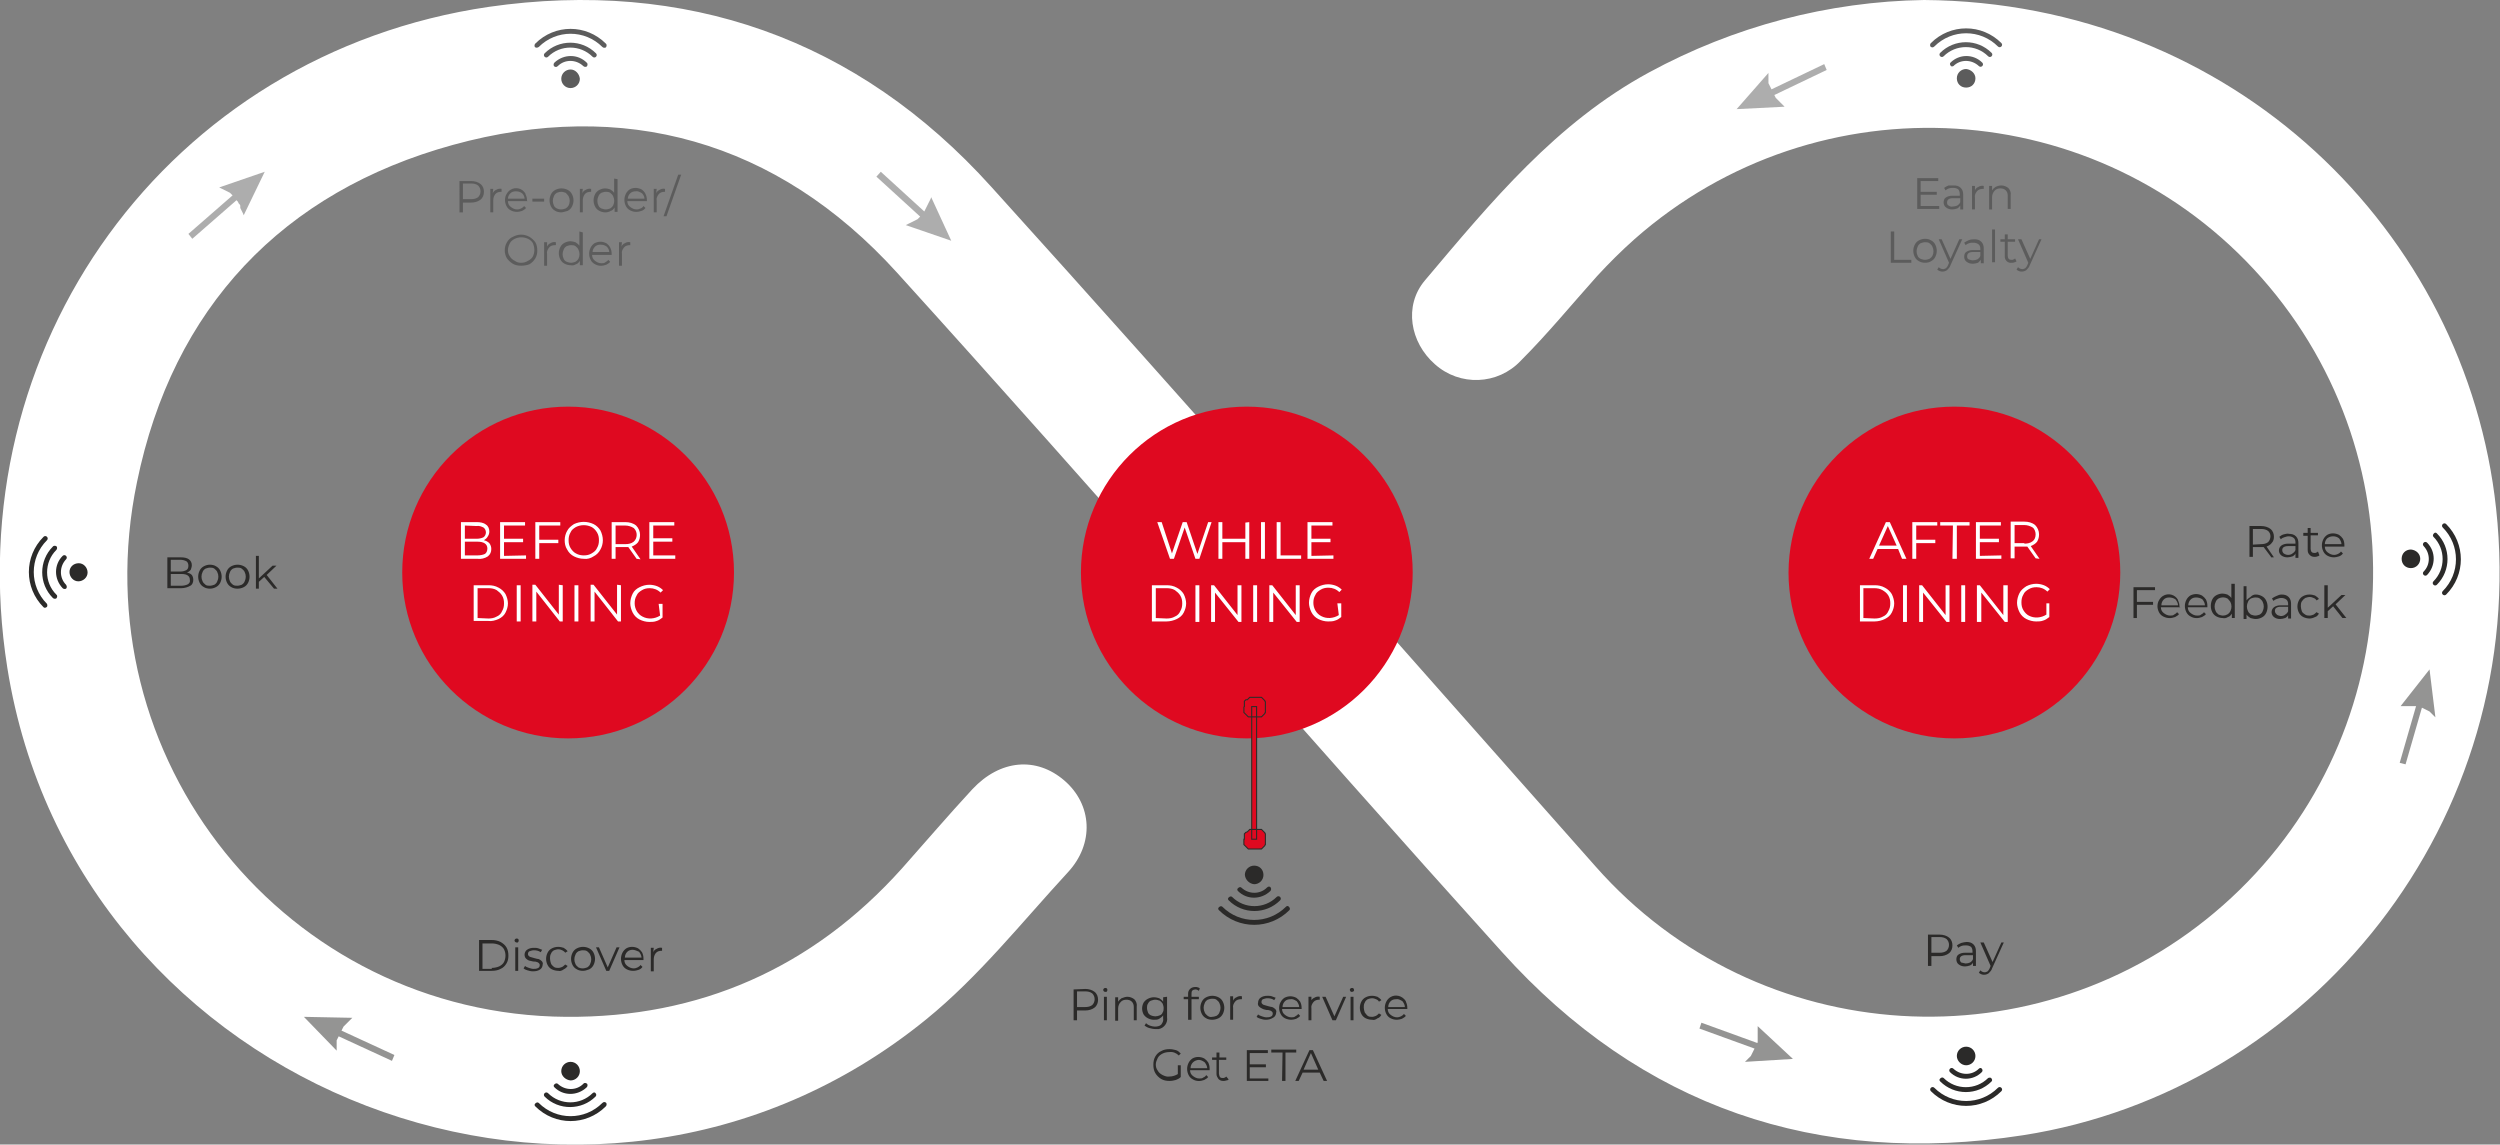 <?xml version="1.0" encoding="utf-8"?>
<!-- Generator: Adobe Illustrator 24.3.0, SVG Export Plug-In . SVG Version: 6.00 Build 0)  -->
<svg version="1.1" id="Layer_1" xmlns="http://www.w3.org/2000/svg" xmlns:xlink="http://www.w3.org/1999/xlink" x="0px" y="0px"
	 viewBox="0 0 510.9 233.9" style="enable-background:new 0 0 510.9 233.9;" xml:space="preserve">
<rect x="0" y="0" width="510.9" height="233.9" fill="#808080" stroke="none"/>
<style type="text/css">
	.st0{fill:#FFFFFF;}
	.st1{fill:#5C5C5C;}
	.st2{fill:#2B2A29;}
	.st3{opacity:0.5;fill:#2B2A29;enable-background:new    ;}
	.st4{opacity:0.5;fill:#5C5C5C;enable-background:new    ;}
	.st5{fill-rule:evenodd;clip-rule:evenodd;fill:#5C5C5C;}
	.st6{fill-rule:evenodd;clip-rule:evenodd;fill:#2B2A29;}
	.st7{fill-rule:evenodd;clip-rule:evenodd;fill:#DF0920;}
	.st8{fill:#89A835;}
	.st9{fill:#DF0920;stroke:#2B2A29;stroke-width:0.22;stroke-miterlimit:22.93;}
</style>
<path class="st0" d="M393.2,0C456.5,0.5,504,47.3,510.1,103.9c7,64.2-38.2,119-96.7,128.1c-42,6.5-78-5.8-106.5-37.5
	c-41.5-46-82-92.9-123.6-138.8c-24.5-27-55.8-35.7-90.7-26.1S35.3,62.9,28,98.5c-11.8,56.6,30.6,108.9,87.7,109.3
	c27.2,0.2,50.3-9.9,68.6-30.3c4.8-5.4,9.5-10.9,14.4-16.2c5.7-6.1,13.1-6.7,18.8-1.8s6.2,12.9,0.7,18.8c-9.4,10.2-18.2,21.3-28.9,30
	c-68.6,55.8-173.9,15.3-187.8-71.8C-8.9,70.9,34.3,11,99.9,1.4c40.2-5.8,75.3,6.4,102.7,36.8c41.6,46,82.4,92.6,123.5,138.9
	c33.2,37.6,90.6,41.1,128.2,7.9s41.1-90.6,7.9-128.2s-90.6-41.1-128.2-7.9c-2.7,2.4-5.2,4.9-7.6,7.5c-5.2,5.8-10.1,11.8-15.6,17.3
	c-4.7,5-12.5,5.3-17.6,0.7c0,0,0,0,0,0c-5-4.4-6.4-11.9-2-17.1C304.7,41.3,318,25.1,337,14.8C354.3,5.4,373.6,0.3,393.2,0"/>
<path class="st1" d="M96.3,40.7c0.5,0,1-0.1,1.4-0.4c0.3-0.3,0.5-0.7,0.5-1.2c0-0.5-0.2-0.9-0.5-1.2c-0.4-0.3-0.9-0.4-1.4-0.4h-1.7
	v3.2H96.3z M96.3,37c0.7,0,1.4,0.2,1.9,0.6c0.5,0.4,0.7,1,0.7,1.6c0,0.6-0.2,1.2-0.7,1.6c-0.5,0.4-1.2,0.6-1.9,0.6h-1.7v2h-0.7V37
	L96.3,37z"/>
<path class="st1" d="M100.7,39.5c0.1-0.3,0.4-0.6,0.7-0.7c0.3-0.2,0.7-0.3,1.1-0.2v0.6h-0.1c-0.4,0-0.9,0.1-1.2,0.5
	c-0.3,0.4-0.4,0.8-0.4,1.3v2.4h-0.6v-4.8h0.6L100.7,39.5z"/>
<path class="st1" d="M105.4,39.1c-0.4,0-0.8,0.1-1.1,0.4c-0.3,0.3-0.5,0.7-0.5,1.1h3.4c0-0.4-0.2-0.8-0.5-1.1
	C106.3,39.2,105.9,39.1,105.4,39.1 M107.8,41.1h-4c0,0.5,0.2,0.9,0.6,1.2c0.4,0.3,0.8,0.5,1.3,0.5c0.3,0,0.6-0.1,0.8-0.2
	c0.2-0.1,0.5-0.3,0.6-0.5l0.4,0.4c-0.2,0.3-0.5,0.4-0.8,0.6c-0.3,0.1-0.7,0.2-1,0.2c-0.5,0-0.9-0.1-1.3-0.3
	c-0.4-0.2-0.7-0.5-0.9-0.9c-0.2-0.4-0.3-0.8-0.3-1.2c0-0.4,0.1-0.9,0.3-1.2c0.2-0.4,0.5-0.7,0.8-0.9c1.1-0.7,2.5-0.3,3.1,0.8
	c0,0,0,0.1,0,0.1c0.2,0.4,0.3,0.8,0.3,1.3L107.8,41.1z"/>
<rect x="108.8" y="40.6" class="st1" width="2.4" height="0.6"/>
<path class="st1" d="M119,39.5c0.1-0.3,0.4-0.6,0.7-0.7c0.3-0.2,0.7-0.3,1.1-0.2v0.6h-0.1c-0.4,0-0.9,0.1-1.2,0.5
	c-0.3,0.4-0.4,0.8-0.4,1.3v2.4h-0.6v-4.8h0.6L119,39.5z M114.7,42.8c0.3,0,0.6-0.1,0.9-0.2c0.3-0.2,0.5-0.4,0.6-0.6
	c0.3-0.6,0.3-1.3,0-1.9c-0.2-0.3-0.4-0.5-0.6-0.7c-0.3-0.1-0.6-0.2-0.9-0.2c-0.3,0-0.6,0.1-0.9,0.2c-0.3,0.2-0.5,0.4-0.6,0.7
	c-0.3,0.6-0.3,1.3,0,1.9c0.1,0.3,0.4,0.5,0.6,0.6C114,42.7,114.3,42.8,114.7,42.8 M114.7,43.4c-0.4,0-0.9-0.1-1.2-0.3
	c-0.4-0.2-0.7-0.5-0.9-0.9c-0.4-0.8-0.4-1.7,0-2.5c0.2-0.4,0.5-0.7,0.9-0.9c0.8-0.4,1.7-0.4,2.5,0c0.4,0.2,0.7,0.5,0.9,0.9
	c0.4,0.8,0.4,1.7,0,2.5c-0.2,0.4-0.5,0.7-0.9,0.9C115.5,43.2,115.1,43.4,114.7,43.4z"/>
<path class="st1" d="M134.1,39.5c0.1-0.3,0.4-0.6,0.7-0.7c0.3-0.2,0.7-0.3,1.1-0.2v0.6h-0.1c-0.4,0-0.9,0.1-1.2,0.5
	c-0.3,0.4-0.5,0.8-0.4,1.3v2.4h-0.6v-4.8h0.6L134.1,39.5z M129.9,39.1c-0.4,0-0.8,0.1-1.1,0.4c-0.3,0.3-0.5,0.7-0.5,1.1h3.4
	c0-0.4-0.2-0.8-0.5-1.1C130.7,39.2,130.3,39,129.9,39.1 M132.2,41.1h-4c0,0.5,0.2,0.9,0.6,1.2c0.4,0.3,0.8,0.5,1.3,0.5
	c0.3,0,0.6-0.1,0.8-0.2c0.3-0.1,0.5-0.3,0.6-0.5l0.4,0.4c-0.2,0.3-0.5,0.5-0.8,0.6c-0.3,0.1-0.7,0.2-1.1,0.2c-0.4,0-0.8-0.1-1.2-0.3
	c-0.4-0.2-0.7-0.5-0.9-0.9c-0.4-0.8-0.4-1.7,0-2.5c0.2-0.4,0.5-0.7,0.8-0.9c0.7-0.4,1.6-0.4,2.4,0c0.3,0.2,0.6,0.5,0.8,0.9
	c0.2,0.4,0.3,0.8,0.3,1.3L132.2,41.1z M123.8,42.8c0.3,0,0.6-0.1,0.9-0.2c0.3-0.2,0.5-0.4,0.6-0.6c0.3-0.6,0.3-1.3,0-1.9
	c-0.1-0.3-0.4-0.5-0.6-0.7c-0.3-0.2-0.6-0.2-0.9-0.2c-0.3,0-0.6,0.1-0.9,0.2c-0.3,0.2-0.5,0.4-0.6,0.7c-0.3,0.6-0.3,1.3,0,1.9
	c0.1,0.3,0.4,0.5,0.6,0.6C123.2,42.7,123.5,42.8,123.8,42.8 M126.2,36.6v6.7h-0.6v-0.9c-0.2,0.3-0.4,0.6-0.8,0.7
	c-0.3,0.2-0.7,0.3-1.1,0.3c-0.4,0-0.8-0.1-1.2-0.3c-0.4-0.2-0.7-0.5-0.9-0.9c-0.4-0.8-0.4-1.7,0-2.5c0.2-0.4,0.5-0.7,0.9-0.9
	c0.4-0.2,0.8-0.3,1.2-0.3c0.3,0,0.7,0.1,1,0.2c0.3,0.2,0.6,0.4,0.8,0.7v-2.9L126.2,36.6z"/>
<polygon class="st1" points="138.6,35.7 139.2,35.7 136.2,44.2 135.6,44.2 "/>
<path class="st1" d="M111.8,50.4c0.1-0.3,0.4-0.6,0.7-0.7c0.3-0.2,0.7-0.3,1.1-0.2v0.6h-0.2c-0.4,0-0.9,0.1-1.2,0.5
	c-0.3,0.4-0.5,0.8-0.4,1.3v2.4h-0.6v-4.8h0.6V50.4z M106.5,53.7c0.5,0,0.9-0.1,1.4-0.4c0.4-0.2,0.8-0.5,1-0.9
	c0.2-0.4,0.3-0.9,0.3-1.3c0-0.5-0.1-0.9-0.3-1.4c-0.2-0.4-0.6-0.7-1-0.9c-0.9-0.4-1.9-0.4-2.7,0c-0.4,0.2-0.8,0.5-1,0.9
	c-0.2,0.4-0.4,0.9-0.4,1.4c0,0.5,0.1,0.9,0.4,1.3c0.2,0.4,0.6,0.7,1,0.9C105.6,53.6,106,53.7,106.5,53.7 M106.5,54.3
	c-0.6,0-1.2-0.1-1.7-0.4c-0.5-0.3-0.9-0.7-1.2-1.1c-0.6-1-0.6-2.3,0-3.3c0.3-0.5,0.7-0.9,1.2-1.1c1.1-0.6,2.3-0.6,3.4,0
	c0.5,0.3,0.9,0.7,1.2,1.1c0.3,0.5,0.4,1.1,0.4,1.7c0,0.6-0.1,1.1-0.4,1.6c-0.3,0.5-0.7,0.9-1.2,1.2
	C107.7,54.2,107.1,54.3,106.5,54.3L106.5,54.3z"/>
<path class="st1" d="M127,50.4c0.1-0.3,0.4-0.6,0.7-0.7c0.3-0.2,0.7-0.3,1.1-0.2v0.6h-0.1c-0.4,0-0.9,0.1-1.2,0.5
	c-0.3,0.4-0.5,0.8-0.4,1.3v2.4h-0.6v-4.8h0.6L127,50.4z M122.7,50c-0.4,0-0.8,0.1-1.1,0.4c-0.3,0.3-0.5,0.7-0.5,1.1h3.4
	c0-0.4-0.2-0.8-0.5-1.1C123.6,50.1,123.2,50,122.7,50 M125,52.1h-4c0,0.5,0.2,0.9,0.6,1.2c0.4,0.3,0.8,0.5,1.3,0.5
	c0.3,0,0.6,0,0.8-0.2c0.2-0.1,0.5-0.3,0.6-0.5l0.4,0.4c-0.2,0.3-0.5,0.4-0.8,0.6c-0.8,0.3-1.6,0.3-2.3-0.1c-0.4-0.2-0.7-0.5-0.9-0.9
	c-0.4-0.8-0.4-1.7,0-2.5c0.2-0.4,0.5-0.7,0.8-0.9c0.4-0.2,0.8-0.3,1.2-0.3c0.4,0,0.8,0.1,1.2,0.3c0.3,0.2,0.6,0.5,0.8,0.9
	c0.2,0.4,0.3,0.8,0.3,1.3L125,52.1z M116.7,53.7c0.3,0,0.6-0.1,0.9-0.2c0.3-0.2,0.5-0.4,0.6-0.6c0.3-0.6,0.3-1.3,0-1.9
	c-0.1-0.3-0.4-0.5-0.6-0.7c-0.3-0.2-0.6-0.2-0.9-0.2c-0.3,0-0.6,0.1-0.9,0.2c-0.3,0.2-0.5,0.4-0.6,0.7c-0.3,0.6-0.3,1.3,0,1.9
	c0.1,0.3,0.4,0.5,0.6,0.6C116.1,53.6,116.4,53.7,116.7,53.7 M119.1,47.5v6.7h-0.6v-0.9c-0.2,0.3-0.4,0.6-0.8,0.7
	c-0.3,0.2-0.7,0.3-1.1,0.2c-0.4,0-0.8-0.1-1.2-0.3c-0.4-0.2-0.7-0.5-0.9-0.9c-0.4-0.8-0.4-1.7,0-2.5c0.2-0.4,0.5-0.7,0.9-0.9
	c0.4-0.2,0.8-0.3,1.2-0.3c0.3,0,0.7,0.1,1,0.2c0.3,0.2,0.6,0.4,0.8,0.7v-2.9L119.1,47.5z"/>
<path class="st2" d="M114.1,198.4c-0.4,0-0.9-0.1-1.3-0.3c-0.4-0.2-0.7-0.5-0.9-0.9c-0.4-0.8-0.4-1.7,0-2.5c0.2-0.4,0.5-0.7,0.9-0.9
	c0.4-0.2,0.8-0.3,1.3-0.3c0.4,0,0.8,0.1,1.1,0.2c0.3,0.2,0.6,0.4,0.8,0.7l-0.5,0.3c-0.1-0.2-0.4-0.4-0.6-0.5
	c-0.2-0.1-0.5-0.2-0.8-0.2c-0.3,0-0.6,0.1-0.9,0.2c-0.3,0.2-0.5,0.4-0.6,0.7c-0.2,0.3-0.2,0.7-0.2,1c0,0.3,0.1,0.7,0.2,1
	c0.1,0.3,0.4,0.5,0.6,0.7c0.3,0.2,0.6,0.2,0.9,0.2c0.3,0,0.5-0.1,0.8-0.2c0.2-0.1,0.4-0.3,0.6-0.5l0.5,0.3c-0.2,0.3-0.4,0.5-0.8,0.7
	C114.8,198.4,114.4,198.5,114.1,198.4 M108.9,198.5c-0.4,0-0.8-0.1-1.1-0.2c-0.3-0.1-0.6-0.2-0.8-0.4l0.3-0.5
	c0.2,0.2,0.5,0.3,0.8,0.4c0.3,0.1,0.6,0.2,0.9,0.2c0.3,0,0.7,0,1-0.2c0.2-0.1,0.3-0.3,0.3-0.6c0-0.2-0.1-0.3-0.2-0.4
	c-0.1-0.1-0.3-0.2-0.4-0.2c-0.2-0.1-0.5-0.1-0.7-0.1c-0.3-0.1-0.6-0.1-0.9-0.2c-0.2-0.1-0.4-0.2-0.6-0.4c-0.2-0.2-0.3-0.5-0.3-0.8
	c0-0.4,0.2-0.8,0.5-1c0.4-0.3,0.9-0.4,1.4-0.4c0.3,0,0.6,0,0.9,0.1c0.3,0.1,0.5,0.2,0.8,0.3l-0.3,0.5c-0.4-0.3-0.9-0.4-1.4-0.4
	c-0.3,0-0.6,0.1-0.9,0.2c-0.2,0.1-0.3,0.3-0.3,0.6c0,0.2,0.1,0.3,0.2,0.4c0.1,0.1,0.3,0.2,0.4,0.2c0.2,0.1,0.5,0.1,0.7,0.2
	c0.4,0.1,0.7,0.2,0.9,0.2c0.2,0.1,0.4,0.2,0.6,0.4c0.2,0.2,0.3,0.5,0.2,0.7c0,0.4-0.2,0.8-0.5,1C110,198.4,109.5,198.5,108.9,198.5
	 M105.6,192.6c-0.1,0-0.2,0-0.3-0.1c-0.2-0.2-0.2-0.4,0-0.6c0,0,0,0,0,0c0.1-0.1,0.2-0.1,0.3-0.1c0.1,0,0.2,0,0.3,0.1
	c0.1,0.1,0.1,0.2,0.1,0.3c0,0.1,0,0.2-0.1,0.3C105.8,192.6,105.7,192.7,105.6,192.6 M105.3,193.6h0.6v4.8h-0.6V193.6z M100.5,197.8
	c0.5,0,1-0.1,1.5-0.3c0.4-0.2,0.8-0.5,1-0.9c0.2-0.4,0.3-0.9,0.3-1.3c0-0.5-0.1-0.9-0.3-1.3c-0.2-0.4-0.6-0.7-1-0.9
	c-0.5-0.2-1-0.3-1.5-0.3h-1.9v5.2H100.5z M97.9,192.1h2.6c0.6,0,1.2,0.1,1.8,0.4c0.5,0.3,0.9,0.6,1.2,1.1c0.3,0.5,0.4,1.1,0.4,1.7
	c0,0.6-0.1,1.1-0.4,1.6c-0.3,0.5-0.7,0.9-1.2,1.1c-0.5,0.3-1.2,0.4-1.8,0.4h-2.6V192.1z"/>
<path class="st2" d="M119.1,197.9c0.3,0,0.6-0.1,0.9-0.2c0.3-0.2,0.5-0.4,0.6-0.7c0.3-0.6,0.3-1.3,0-1.9c-0.1-0.3-0.4-0.5-0.6-0.7
	c-0.3-0.2-0.6-0.2-0.9-0.2c-0.3,0-0.6,0.1-0.9,0.2c-0.3,0.2-0.5,0.4-0.6,0.7c-0.3,0.6-0.3,1.3,0,1.9c0.1,0.3,0.4,0.5,0.6,0.7
	C118.4,197.8,118.7,197.9,119.1,197.9 M119.1,198.4c-0.4,0-0.9-0.1-1.2-0.3c-0.4-0.2-0.7-0.5-0.9-0.9c-0.4-0.8-0.4-1.7,0-2.5
	c0.2-0.4,0.5-0.7,0.9-0.9c0.8-0.4,1.7-0.4,2.5,0c0.4,0.2,0.7,0.5,0.9,0.9c0.4,0.8,0.4,1.7,0,2.5c-0.2,0.4-0.5,0.7-0.9,0.9
	C119.9,198.3,119.5,198.4,119.1,198.4z"/>
<polygon class="st2" points="126.6,193.6 124.5,198.4 123.9,198.4 121.8,193.6 122.4,193.6 124.2,197.7 126,193.6 "/>
<path class="st2" d="M133.5,194.6c0.1-0.3,0.4-0.6,0.7-0.7c0.3-0.2,0.7-0.3,1.1-0.2v0.6h-0.1c-0.4,0-0.9,0.1-1.2,0.5
	c-0.3,0.4-0.4,0.8-0.4,1.3v2.4h-0.6v-4.8h0.6L133.5,194.6z M129.3,194.1c-0.4,0-0.8,0.1-1.1,0.4c-0.3,0.3-0.5,0.7-0.5,1.2h3.4
	c0-0.4-0.2-0.8-0.5-1.2C130.1,194.3,129.7,194.1,129.3,194.1 M131.6,196.2h-4c0,0.5,0.2,0.9,0.6,1.2c0.4,0.3,0.8,0.5,1.3,0.5
	c0.3,0,0.6-0.1,0.8-0.2c0.2-0.1,0.5-0.3,0.6-0.5l0.4,0.4c-0.2,0.3-0.5,0.5-0.8,0.6c-0.3,0.1-0.7,0.2-1.1,0.2c-0.5,0-0.9-0.1-1.3-0.3
	c-0.4-0.2-0.7-0.5-0.9-0.9c-0.4-0.8-0.4-1.7,0-2.5c0.2-0.4,0.5-0.7,0.8-0.9c0.7-0.4,1.6-0.4,2.4,0c0.3,0.2,0.6,0.5,0.8,0.8
	c0.2,0.4,0.3,0.8,0.3,1.3V196.2z"/>
<path class="st3" d="M62.1,207.8L72,208l-0.2,0.2l-0.2,0.2l-0.2,0.2l-0.2,0.2l-0.2,0.2l-0.2,0.2l-0.2,0.2l-0.2,0.2l-0.2,0.2
	l-0.1,0.2l-0.1,0.2l-0.1,0.2l-0.1,0.2l-0.1,0.2l-0.1,0.2l-0.1,0.2l-0.1,0.2l-0.1,0.2l-0.1,0.2l-0.1,0.2l-0.1,0.2l-0.1,0.2l-0.1,0.2
	v0.2v0.2v0.2v0.3v0.2v1L62.1,207.8z M66.5,209.1l14.1,6.5l-0.5,1.2L66,210.3L66.5,209.1z"/>
<path class="st4" d="M54.1,35.1l-4.3,8.9l-0.1-0.3l-0.1-0.2l-0.1-0.2l-0.1-0.2l-0.1-0.2l-0.1-0.2l-0.1-0.2L49.1,42L49,41.8l-0.2-0.2
	l-0.1-0.2l-0.1-0.2L48.4,41l-0.1-0.2l-0.2-0.2l-0.2-0.2l-0.2-0.2L47.6,40l-0.2-0.2l-0.2-0.2l-0.2-0.2l-0.2-0.1l-0.2-0.1l-0.2-0.1
	l-0.2-0.1l-0.2-0.1l-0.2-0.1l-0.2-0.1l-0.2-0.1l-0.2-0.1l-0.2-0.1l-0.2-0.1L54.1,35.1z M51.1,38.5L39.3,48.8l-0.8-1l11.7-10.2
	L51.1,38.5z"/>
<path class="st4" d="M194.4,49.2l-9.3-3.2l0.2-0.1l0.2-0.1l0.2-0.1l0.2-0.1l0.2-0.1l0.2-0.1l0.2-0.1l0.2-0.1l0.2-0.1l0.2-0.1
	l0.2-0.1l0.2-0.1l0.2-0.2l0.2-0.2l0.2-0.2l0.2-0.2l0.2-0.2l0.2-0.2l0.1-0.2L189,43l0.1-0.2l0.1-0.2l0.1-0.2l0.1-0.2l0.1-0.2l0.1-0.2
	l0.1-0.2l0.1-0.2L190,41l0.1-0.2l0.1-0.2l0.1-0.3L194.4,49.2z M190.6,46.6l-11.5-10.5l0.9-1l11.5,10.5L190.6,46.6z"/>
<path class="st3" d="M366.4,216.4l-9.8,0.6l0.2-0.2l0.2-0.2l0.2-0.2l0.2-0.2l0.2-0.2l0.2-0.2l0.1-0.2l0.1-0.2l0.1-0.2l0.1-0.2
	l0.1-0.2l0.1-0.2l0.1-0.2l0.1-0.2l0.1-0.2l0.1-0.2l0.1-0.2l0.1-0.2l0.1-0.2l0.1-0.2l0-0.2v-0.2V212v-0.2v-0.2v-1v-0.3V210v-0.3
	L366.4,216.4z M361.9,215.5l-14.6-5.3l0.4-1.2l14.6,5.3L361.9,215.5z"/>
<path class="st4" d="M354.9,22.3l6.5-7.4v0.8V16v0.2v0.3v0.2V17l0.1,0.2l0.1,0.2l0.1,0.2l0.1,0.2l0.1,0.2l0.1,0.2l0.1,0.2l0.1,0.2
	l0.1,0.2l0.1,0.2l0.1,0.2l0.1,0.2l0.1,0.2l0.1,0.2l0.1,0.2l0.2,0.2l0.2,0.2l0.2,0.2l0.2,0.2l0.2,0.2l0.2,0.2l0.2,0.2l0.2,0.2
	l0.2,0.2L354.9,22.3z M358.8,19.8l14-6.7l0.5,1.2l-14,6.7L358.8,19.8z"/>
<polygon class="st1" points="396.3,42.1 396.3,42.7 391.8,42.7 391.8,36.4 396.1,36.4 396.1,37 392.5,37 392.5,39.2 395.8,39.2 
	395.8,39.8 392.5,39.8 392.5,42.1 "/>
<path class="st1" d="M403.6,38.9c0.1-0.3,0.4-0.6,0.7-0.7c0.3-0.2,0.7-0.3,1.1-0.2v0.6h-0.2c-0.4,0-0.9,0.1-1.2,0.5
	c-0.3,0.4-0.5,0.8-0.4,1.3v2.4H403v-4.8h0.6L403.6,38.9z M399.1,42.2c0.3,0,0.7-0.1,0.9-0.2c0.3-0.2,0.5-0.4,0.6-0.7v-0.8h-1.5
	c-0.8,0-1.2,0.3-1.2,0.9c0,0.3,0.1,0.5,0.3,0.6C398.5,42.2,398.8,42.3,399.1,42.2 M399.3,37.9c0.5,0,1,0.1,1.4,0.5
	c0.4,0.4,0.5,0.9,0.5,1.4v3h-0.6V42c-0.2,0.3-0.4,0.5-0.6,0.6c-0.3,0.1-0.7,0.2-1,0.2c-0.5,0-0.9-0.1-1.3-0.4
	c-0.3-0.2-0.5-0.6-0.5-1c0-0.4,0.1-0.8,0.4-1c0.4-0.3,0.9-0.4,1.4-0.4h1.5v-0.3c0-0.4-0.1-0.7-0.3-1c-0.3-0.2-0.6-0.3-1-0.3
	c-0.3,0-0.6,0-0.9,0.1c-0.3,0.1-0.5,0.2-0.7,0.4l-0.3-0.5c0.3-0.2,0.6-0.4,0.9-0.5C398.6,37.9,399,37.9,399.3,37.9L399.3,37.9z"/>
<path class="st1" d="M409,37.9c0.5,0,1,0.2,1.4,0.5c0.4,0.4,0.6,1,0.5,1.5v2.8h-0.6V40c0-0.4-0.1-0.8-0.4-1.1
	c-0.3-0.3-0.7-0.4-1.1-0.4c-0.4,0-0.9,0.1-1.2,0.5c-0.3,0.3-0.5,0.8-0.5,1.3v2.5h-0.6v-4.8h0.6v0.9c0.2-0.3,0.4-0.5,0.7-0.7
	C408.2,38,408.6,37.9,409,37.9"/>
<polygon class="st1" points="386.4,47.3 387.1,47.3 387.1,53.1 390.6,53.1 390.6,53.7 386.4,53.7 "/>
<path class="st1" d="M393.4,53.1c0.3,0,0.6-0.1,0.9-0.2c0.3-0.2,0.5-0.4,0.6-0.6c0.3-0.6,0.3-1.3,0-1.9c-0.1-0.3-0.4-0.5-0.6-0.7
	c-0.3-0.2-0.6-0.2-0.9-0.2c-0.3,0-0.6,0.1-0.9,0.2c-0.3,0.2-0.5,0.4-0.6,0.7c-0.3,0.6-0.3,1.3,0,1.9c0.1,0.3,0.4,0.5,0.6,0.6
	C392.8,53,393.1,53.1,393.4,53.1 M393.4,53.7c-0.4,0-0.9-0.1-1.2-0.3c-0.4-0.2-0.7-0.5-0.9-0.9c-0.4-0.8-0.4-1.7,0-2.5
	c0.2-0.4,0.5-0.7,0.9-0.9c0.4-0.2,0.8-0.3,1.2-0.3c0.4,0,0.9,0.1,1.2,0.3c0.4,0.2,0.7,0.5,0.9,0.9c0.4,0.8,0.4,1.7,0,2.5
	c-0.2,0.4-0.5,0.7-0.9,0.9C394.3,53.6,393.9,53.7,393.4,53.7z"/>
<path class="st1" d="M401,48.9l-2.4,5.3c-0.1,0.4-0.4,0.7-0.7,1c-0.3,0.2-0.6,0.3-0.9,0.3c-0.2,0-0.4,0-0.6-0.1
	c-0.2-0.1-0.4-0.2-0.5-0.3l0.3-0.5c0.2,0.2,0.5,0.4,0.9,0.4c0.2,0,0.4-0.1,0.6-0.2c0.2-0.2,0.3-0.4,0.4-0.6l0.2-0.5l-2.1-4.8h0.6
	l1.8,4l1.8-4L401,48.9z"/>
<path class="st1" d="M412.1,53.4c-0.1,0.1-0.3,0.2-0.4,0.2c-0.2,0.1-0.4,0.1-0.6,0.1c-0.7,0.1-1.3-0.4-1.4-1.1c0-0.1,0-0.2,0-0.3
	v-2.9h-0.9v-0.5h0.9v-1h0.6v1h1.5v0.5h-1.5v2.9c0,0.2,0.1,0.5,0.2,0.6c0.2,0.2,0.4,0.2,0.6,0.2c0.1,0,0.3,0,0.4-0.1
	c0.1,0,0.2-0.1,0.3-0.2L412.1,53.4z M407.1,46.9h0.6v6.7h-0.6L407.1,46.9z M403.2,53.2c0.3,0,0.7-0.1,0.9-0.2
	c0.3-0.2,0.5-0.4,0.6-0.7v-0.8h-1.5c-0.8,0-1.2,0.3-1.2,0.9c0,0.3,0.1,0.5,0.3,0.6C402.6,53.1,402.9,53.2,403.2,53.2 M403.5,48.9
	c0.5,0,1,0.1,1.4,0.5c0.4,0.4,0.5,0.9,0.5,1.4v3h-0.6v-0.7c-0.2,0.2-0.4,0.5-0.6,0.6c-0.3,0.1-0.7,0.2-1,0.2c-0.5,0-0.9-0.1-1.3-0.4
	c-0.3-0.2-0.5-0.6-0.5-1c0-0.4,0.1-0.8,0.4-1c0.4-0.3,0.9-0.4,1.4-0.4h1.5v-0.3c0-0.3-0.1-0.7-0.4-0.9c-0.3-0.2-0.6-0.3-1-0.3
	c-0.3,0-0.6,0-0.9,0.1c-0.3,0.1-0.5,0.2-0.7,0.4l-0.3-0.5c0.3-0.2,0.6-0.4,0.9-0.5C402.8,48.9,403.1,48.9,403.5,48.9z"/>
<path class="st1" d="M417.2,48.9l-2.4,5.3c-0.1,0.4-0.4,0.7-0.7,1c-0.3,0.2-0.6,0.3-0.9,0.3c-0.2,0-0.4,0-0.6-0.1
	c-0.2-0.1-0.4-0.2-0.5-0.3l0.3-0.5c0.2,0.2,0.5,0.4,0.9,0.4c0.2,0,0.4-0.1,0.6-0.2c0.2-0.2,0.3-0.4,0.4-0.6l0.2-0.5l-2.1-4.8h0.7
	l1.8,4l1.8-4L417.2,48.9z"/>
<path class="st2" d="M396.4,194.7c0.5,0,1-0.1,1.4-0.4c0.3-0.3,0.5-0.7,0.5-1.2c0-0.5-0.2-0.9-0.5-1.2c-0.4-0.3-0.9-0.4-1.4-0.4
	h-1.7v3.2H396.4z M396.4,191c0.7,0,1.4,0.2,1.9,0.6c0.5,0.4,0.7,1,0.7,1.6c0,0.6-0.2,1.2-0.7,1.6c-0.5,0.4-1.2,0.6-1.9,0.6h-1.7v2
	H394V191L396.4,191z"/>
<path class="st2" d="M401.7,196.9c0.3,0,0.7-0.1,0.9-0.2c0.3-0.2,0.5-0.4,0.6-0.7v-0.8h-1.5c-0.8,0-1.2,0.3-1.2,0.8
	c0,0.3,0.1,0.5,0.3,0.7C401.1,196.8,401.4,196.8,401.7,196.9 M401.9,192.5c0.5,0,1,0.1,1.4,0.5c0.4,0.4,0.5,0.9,0.5,1.4v3h-0.6v-0.7
	c-0.1,0.3-0.4,0.5-0.6,0.6c-0.3,0.1-0.7,0.2-1,0.2c-0.5,0-0.9-0.1-1.3-0.4c-0.3-0.2-0.5-0.6-0.5-1c0-0.4,0.1-0.8,0.4-1
	c0.4-0.3,0.9-0.4,1.4-0.4h1.5v-0.3c0-0.3-0.1-0.7-0.3-0.9c-0.3-0.2-0.6-0.3-1-0.3c-0.3,0-0.6,0-0.9,0.1c-0.3,0.1-0.5,0.2-0.7,0.4
	l-0.3-0.5c0.3-0.2,0.6-0.4,0.9-0.5C401.2,192.6,401.6,192.5,401.9,192.5L401.9,192.5z"/>
<path class="st2" d="M409.5,192.6l-2.4,5.3c-0.1,0.4-0.4,0.7-0.7,1c-0.3,0.2-0.6,0.3-0.9,0.3c-0.2,0-0.4,0-0.6-0.1
	c-0.2-0.1-0.4-0.2-0.5-0.3l0.3-0.5c0.2,0.2,0.5,0.4,0.9,0.4c0.2,0,0.4-0.1,0.6-0.2c0.2-0.2,0.3-0.4,0.4-0.6l0.2-0.5l-2.1-4.8h0.7
	l1.8,4l1.8-4L409.5,192.6z"/>
<path class="st5" d="M114,13.5c1.4-1.4,3.7-1.4,5.2,0c0,0,0,0,0,0c0.2,0.2,0.5,0.2,0.7,0.1c0.2-0.2,0.2-0.5,0.1-0.7c0,0,0,0-0.1-0.1
	c-1.8-1.8-4.7-1.8-6.6,0c-0.2,0.2-0.2,0.5-0.1,0.7C113.4,13.7,113.7,13.8,114,13.5C113.9,13.6,114,13.5,114,13.5"/>
<path class="st5" d="M116.6,14.7c0.8,0,1.4,0.6,1.4,1.4c0,0.8-0.6,1.4-1.4,1.4c-0.8,0-1.4-0.6-1.4-1.4c0,0,0,0,0,0
	C115.2,15.3,115.8,14.7,116.6,14.7C116.6,14.7,116.6,14.7,116.6,14.7"/>
<path class="st5" d="M116.6,15.2c0.5,0,0.9,0.4,0.9,0.9c0,0.5-0.4,0.9-0.9,0.9s-0.9-0.4-0.9-0.9c0,0,0,0,0,0
	C115.7,15.6,116.1,15.2,116.6,15.2C116.6,15.2,116.6,15.2,116.6,15.2 M116.6,14.2c-1,0-1.9,0.8-1.9,1.9c0,1,0.8,1.9,1.9,1.9
	c1,0,1.9-0.8,1.9-1.9l0,0C118.4,15.1,117.6,14.2,116.6,14.2L116.6,14.2z"/>
<path class="st5" d="M399.2,13.5c1.4-1.4,3.7-1.4,5.2,0c0,0,0,0,0,0c0.2,0.2,0.5,0.2,0.7,0c0.2-0.2,0.2-0.5,0-0.7c0,0,0,0,0,0
	c-1.8-1.8-4.7-1.8-6.5,0c0,0,0,0,0,0c-0.2,0.2-0.1,0.5,0.1,0.7C398.8,13.6,399,13.6,399.2,13.5"/>
<path class="st5" d="M401.8,14.6c0.8,0,1.4,0.6,1.4,1.4c0,0.8-0.6,1.4-1.4,1.4c-0.8,0-1.4-0.6-1.4-1.4
	C400.4,15.3,401,14.7,401.8,14.6C401.8,14.7,401.8,14.7,401.8,14.6"/>
<path class="st5" d="M401.8,15.1c0.5,0,0.9,0.4,0.9,0.9c0,0.5-0.4,0.9-0.9,0.9c-0.5,0-0.9-0.4-0.9-0.9l0,0
	C400.9,15.5,401.3,15.1,401.8,15.1C401.8,15.1,401.8,15.1,401.8,15.1 M401.8,14.1c-1,0-1.9,0.8-1.9,1.9s0.8,1.9,1.9,1.9
	s1.9-0.8,1.9-1.9l0,0C403.7,15,402.8,14.2,401.8,14.1L401.8,14.1z"/>
<path class="st6" d="M404.4,218.4c-1.4,1.4-3.7,1.4-5.2,0c0,0,0,0,0,0c-0.2-0.2-0.5-0.2-0.7,0c-0.2,0.2-0.2,0.5,0,0.7
	c1.8,1.8,4.7,1.8,6.5,0c0.2-0.2,0.2-0.5,0-0.7c0,0,0,0,0,0C404.9,218.2,404.6,218.2,404.4,218.4"/>
<path class="st6" d="M401.8,217.2c-0.8,0-1.4-0.6-1.4-1.4c0-0.8,0.6-1.4,1.4-1.4c0.8,0,1.4,0.6,1.4,1.4c0,0,0,0,0,0
	C403.2,216.5,402.6,217.2,401.8,217.2L401.8,217.2"/>
<path class="st6" d="M401.8,216.7c-0.5,0-0.9-0.4-0.9-0.9s0.4-0.9,0.9-0.9c0.5,0,0.9,0.4,0.9,0.9c0,0,0,0,0,0
	C402.7,216.3,402.3,216.7,401.8,216.7L401.8,216.7 M401.8,217.7c1,0,1.9-0.8,1.9-1.9c0-1-0.8-1.9-1.9-1.9c-1,0-1.9,0.8-1.9,1.9
	C399.9,216.8,400.8,217.7,401.8,217.7L401.8,217.7z"/>
<path class="st6" d="M406.3,220.3c-2.5,2.5-6.6,2.5-9.1,0c-0.2-0.2-0.5-0.1-0.7,0.1c-0.2,0.2-0.2,0.4,0,0.6c2.9,2.9,7.6,2.9,10.5,0
	c0.2-0.2,0.1-0.5-0.1-0.7C406.8,220.2,406.5,220.2,406.3,220.3"/>
<path class="st6" d="M408.3,222.3c-3.6,3.6-9.4,3.6-13,0c0,0,0,0,0,0c-0.2-0.2-0.5-0.2-0.7,0c-0.2,0.2-0.2,0.5,0,0.7
	c4,4,10.4,4,14.4,0c0.2-0.2,0.2-0.5,0-0.7S408.5,222.1,408.3,222.3L408.3,222.3"/>
<path class="st6" d="M119.2,221.5c-1.4,1.4-3.7,1.4-5.2,0c0,0,0,0,0,0c-0.2-0.2-0.5-0.1-0.7,0.1c-0.2,0.2-0.2,0.4,0,0.6
	c1.8,1.8,4.7,1.8,6.6,0c0.2-0.2,0.2-0.5,0.1-0.7C119.8,221.3,119.4,221.2,119.2,221.5C119.2,221.4,119.2,221.4,119.2,221.5"/>
<path class="st6" d="M116.6,220.3c-0.8,0-1.4-0.6-1.4-1.4c0-0.8,0.6-1.4,1.4-1.4c0.8,0,1.4,0.6,1.4,1.4c0,0,0,0,0,0
	C118,219.6,117.4,220.3,116.6,220.3C116.6,220.3,116.6,220.3,116.6,220.3"/>
<path class="st6" d="M116.6,219.8c-0.5,0-0.9-0.4-0.9-0.9s0.4-0.9,0.9-0.9c0.5,0,0.9,0.4,0.9,0.9c0,0,0,0,0,0
	C117.5,219.4,117.1,219.8,116.6,219.8C116.6,219.8,116.6,219.8,116.6,219.8 M116.6,220.8c1,0,1.9-0.8,1.9-1.9c0-1-0.8-1.9-1.9-1.9
	c-1,0-1.9,0.8-1.9,1.9l0,0C114.7,219.9,115.6,220.7,116.6,220.8L116.6,220.8z"/>
<path class="st6" d="M121.1,223.4c-2.5,2.5-6.6,2.5-9.1,0c-0.2-0.2-0.5-0.2-0.7,0c0,0,0,0,0,0c-0.2,0.2-0.2,0.5,0,0.7
	c2.9,2.9,7.6,2.8,10.4,0c0.2-0.2,0.2-0.5,0-0.7C121.6,223.2,121.3,223.2,121.1,223.4C121.1,223.4,121.1,223.4,121.1,223.4"/>
<path class="st6" d="M123.1,225.4c-3.6,3.6-9.4,3.6-13,0c0,0,0,0,0,0c-0.2-0.2-0.5-0.1-0.7,0.1c-0.2,0.2-0.2,0.4,0,0.6
	c4,4,10.4,4,14.4,0c0,0,0,0,0,0c0.2-0.2,0.2-0.5,0.1-0.7C123.7,225.2,123.4,225.1,123.1,225.4C123.2,225.3,123.1,225.4,123.1,225.4"
	/>
<path class="st7" d="M254.8,83.1c18.7,0,33.9,15.2,33.9,33.9s-15.2,33.9-33.9,33.9s-33.9-15.2-33.9-33.9l0,0
	C220.9,98.2,236.1,83.1,254.8,83.1"/>
<polygon class="st0" points="247.6,106.7 245.1,114.2 244.3,114.2 242.1,107.8 239.9,114.2 239.1,114.2 236.5,106.7 237.4,106.7 
	239.5,113.1 241.7,106.7 242.5,106.7 244.7,113.2 246.9,106.7 "/>
<path class="st0" d="M272.5,113.5v0.7h-5.3v-7.5h5.1v0.7H268v2.7h3.9v0.7H268v2.8L272.5,113.5z M260.9,106.7h0.8v6.8h4.2v0.7h-5
	L260.9,106.7z M257.7,106.7h0.8v7.5h-0.8V106.7z M255.3,106.7v7.5h-0.8v-3.4h-4.7v3.4H249v-7.5h0.8v3.4h4.7v-3.3L255.3,106.7z"/>
<path class="st0" d="M273.3,123.3h0.8v2.8c-0.4,0.3-0.8,0.6-1.2,0.7c-0.5,0.2-1,0.2-1.5,0.2c-0.7,0-1.4-0.2-2-0.5
	c-0.6-0.3-1.1-0.8-1.4-1.4c-0.3-0.6-0.5-1.3-0.5-1.9c0-0.7,0.2-1.4,0.5-2c0.3-0.6,0.8-1,1.4-1.3c0.6-0.3,1.3-0.5,2-0.5
	c0.5,0,1.1,0.1,1.6,0.3c0.5,0.2,0.9,0.5,1.2,0.8l-0.5,0.5c-0.6-0.6-1.4-0.9-2.2-0.9c-0.6,0-1.1,0.1-1.6,0.4
	c-0.5,0.3-0.9,0.6-1.1,1.1c-0.3,0.5-0.4,1-0.4,1.6c0,1.1,0.6,2.2,1.6,2.7c1.1,0.6,2.5,0.5,3.6-0.2L273.3,123.3z M265.6,119.6v7.5
	H265l-4.8-6v6h-0.8v-7.5h0.6l4.8,6.1v-6.1L265.6,119.6z M256.1,119.6h0.8v7.5h-0.8V119.6z M253.7,119.6v7.5h-0.6l-4.8-6v6h-0.8v-7.5
	h0.6l4.8,6.1v-6.1L253.7,119.6z M244.3,119.6h0.8v7.5h-0.8V119.6z M238.4,126.4c0.6,0,1.2-0.1,1.7-0.4c0.5-0.2,0.9-0.6,1.1-1.1
	c0.3-0.5,0.4-1,0.4-1.6c0-0.6-0.1-1.1-0.4-1.6c-0.3-0.5-0.7-0.8-1.1-1.1c-0.5-0.3-1.1-0.4-1.7-0.4h-2.2v6.1L238.4,126.4z
	 M235.4,119.6h3c0.7,0,1.4,0.1,2.1,0.5c0.6,0.3,1.1,0.8,1.4,1.3c0.3,0.6,0.5,1.3,0.5,1.9c0,0.7-0.2,1.3-0.5,1.9
	c-0.3,0.6-0.8,1-1.4,1.3c-0.6,0.3-1.4,0.5-2.1,0.5h-3V119.6z"/>
<path class="st7" d="M116.1,83.1c18.7,0,33.9,15.2,33.9,33.9s-15.2,33.9-33.9,33.9s-33.9-15.2-33.9-33.9l0,0
	C82.2,98.2,97.4,83.1,116.1,83.1"/>
<path class="st0" d="M110.2,107.4v2.9h3.9v0.7h-3.9v3.2h-0.8v-7.5h5.1v0.7L110.2,107.4z M107.5,113.5v0.7h-5.3v-7.5h5.1v0.7H103v2.7
	h3.9v0.7H103v2.8L107.5,113.5z M97.6,113.5c0.5,0,1.1-0.1,1.5-0.3c0.3-0.2,0.5-0.6,0.5-1.1c0-0.9-0.7-1.4-2-1.4H95v2.8L97.6,113.5z
	 M95,107.4v2.7h2.4c0.5,0,1-0.1,1.4-0.3c0.3-0.2,0.5-0.6,0.5-1c0-0.4-0.2-0.8-0.5-1c-0.4-0.2-0.9-0.4-1.4-0.3L95,107.4z M98.9,110.4
	c0.4,0.1,0.8,0.3,1.1,0.6c0.3,0.4,0.4,0.8,0.4,1.2c0,0.6-0.2,1.1-0.7,1.5c-0.6,0.4-1.4,0.6-2.1,0.5h-3.4v-7.5h3.2
	c0.7,0,1.4,0.1,1.9,0.5c0.5,0.3,0.7,0.9,0.7,1.4c0,0.4-0.1,0.7-0.3,1C99.5,110,99.2,110.2,98.9,110.4z"/>
<path class="st0" d="M138,113.5v0.7h-5.3v-7.5h5.1v0.7h-4.3v2.6h3.9v0.7h-3.9v2.8L138,113.5z M127.8,111.2c0.6,0,1.2-0.1,1.7-0.5
	c0.8-0.7,0.8-2,0.1-2.7c0,0,0,0-0.1-0.1c-0.5-0.3-1.1-0.5-1.7-0.5h-2v3.8H127.8z M130.1,114.2l-1.7-2.4c-0.2,0-0.4,0-0.6,0h-2v2.4
	H125v-7.5h2.8c0.8,0,1.6,0.2,2.2,0.7c0.5,0.5,0.8,1.2,0.8,1.9c0,0.5-0.1,1-0.4,1.5c-0.3,0.4-0.8,0.7-1.3,0.9l1.8,2.6L130.1,114.2z
	 M119.3,113.5c0.6,0,1.1-0.1,1.6-0.4c0.5-0.3,0.9-0.6,1.1-1.1c0.3-0.5,0.4-1,0.4-1.6c0-0.6-0.1-1.1-0.4-1.6
	c-0.3-0.5-0.7-0.9-1.1-1.1c-1-0.5-2.2-0.5-3.2,0c-0.5,0.3-0.9,0.6-1.1,1.1c-0.3,0.5-0.4,1-0.4,1.6c0,0.6,0.1,1.1,0.4,1.6
	c0.3,0.5,0.7,0.9,1.1,1.1C118.2,113.4,118.8,113.5,119.3,113.5 M119.3,114.2c-0.7,0-1.4-0.2-2-0.5c-0.6-0.3-1.1-0.8-1.4-1.4
	c-0.4-0.6-0.5-1.3-0.5-1.9c0-0.7,0.2-1.4,0.5-1.9c0.3-0.6,0.8-1,1.4-1.4c1.3-0.6,2.7-0.6,4,0c0.6,0.3,1.1,0.8,1.4,1.3
	c0.3,0.6,0.5,1.3,0.5,2c0,0.7-0.2,1.4-0.5,1.9c-0.3,0.6-0.8,1.1-1.4,1.4C120.7,114.1,120,114.3,119.3,114.2L119.3,114.2z"/>
<path class="st0" d="M134.6,123.4h0.8v2.8c-0.4,0.3-0.8,0.6-1.2,0.7c-0.5,0.2-1,0.2-1.5,0.2c-0.7,0-1.4-0.2-2-0.5
	c-0.6-0.3-1.1-0.8-1.4-1.4c-0.3-0.6-0.5-1.3-0.5-1.9c0-0.7,0.2-1.4,0.5-2c0.3-0.6,0.8-1,1.4-1.3c0.6-0.3,1.3-0.5,2-0.5
	c0.5,0,1.1,0.1,1.6,0.3c0.5,0.2,0.9,0.5,1.2,0.8l-0.5,0.5c-0.6-0.6-1.4-0.9-2.2-0.9c-0.6,0-1.1,0.1-1.6,0.4
	c-0.5,0.3-0.9,0.6-1.1,1.1c-0.3,0.5-0.4,1-0.4,1.6c0,1.1,0.6,2.2,1.6,2.7c1.1,0.6,2.5,0.5,3.6-0.2L134.6,123.4z M126.9,119.6v7.4
	h-0.6l-4.8-6.1v6.1h-0.8v-7.5h0.6l4.8,6.1v-6.1L126.9,119.6z M117.4,119.6h0.8v7.4h-0.8V119.6z M115,119.6v7.4h-0.6l-4.8-6.1v6.1
	h-0.8v-7.5h0.6l4.8,6.1v-6.1L115,119.6z M105.6,119.6h0.8v7.4h-0.8V119.6z M99.8,126.4c0.6,0,1.2-0.1,1.7-0.4
	c0.5-0.2,0.9-0.6,1.1-1.1c0.3-0.5,0.4-1,0.4-1.6c0-0.6-0.1-1.1-0.4-1.6c-0.3-0.5-0.7-0.8-1.1-1.1c-0.5-0.3-1.1-0.4-1.7-0.4h-2.2v6.1
	L99.8,126.4z M96.8,119.6h3c0.7,0,1.4,0.1,2.1,0.5c0.6,0.3,1.1,0.8,1.4,1.3c0.3,0.6,0.5,1.3,0.5,1.9c0,0.7-0.2,1.3-0.5,1.9
	c-0.3,0.6-0.8,1-1.4,1.3c-0.7,0.3-1.4,0.5-2.1,0.4h-3V119.6z"/>
<path class="st7" d="M399.4,83.1c18.7,0,33.9,15.2,33.9,33.9s-15.2,33.9-33.9,33.9c-18.7,0-33.9-15.2-33.9-33.9l0,0
	C365.6,98.2,380.7,83.1,399.4,83.1"/>
<path class="st0" d="M391.6,107.4v2.9h3.9v0.7h-3.9v3.2h-0.8v-7.5h5.1v0.7L391.6,107.4z M387.6,111.5l-1.8-4l-1.8,4H387.6z
	 M387.9,112.2h-4.2l-0.9,2h-0.8l3.4-7.5h0.8l3.4,7.5h-0.9L387.9,112.2z"/>
<path class="st0" d="M413.7,111.1c0.6,0,1.2-0.1,1.7-0.5c0.4-0.3,0.6-0.8,0.6-1.4c0-0.5-0.2-1.1-0.6-1.4c-0.5-0.3-1.1-0.5-1.7-0.5
	h-2v3.7H413.7z M416,114.1l-1.7-2.4c-0.2,0-0.4,0-0.6,0h-2v2.4h-0.8v-7.5h2.8c0.8,0,1.6,0.2,2.2,0.7c0.5,0.5,0.8,1.2,0.8,1.9
	c0,0.5-0.1,1-0.4,1.5c-0.3,0.4-0.8,0.7-1.3,0.9l1.8,2.6L416,114.1z M409,113.5v0.7h-5.2v-7.5h5.1v0.7h-4.3v2.7h3.9v0.7h-3.9v2.8
	L409,113.5z M399.1,107.4h-2.6v-0.7h6v0.7h-2.6v6.8H399L399.1,107.4z"/>
<path class="st0" d="M418,123.3h0.8v2.8c-0.4,0.3-0.8,0.6-1.2,0.7c-0.5,0.2-1,0.2-1.5,0.2c-0.7,0-1.4-0.2-2-0.5
	c-0.6-0.3-1.1-0.8-1.4-1.4c-0.3-0.6-0.5-1.3-0.5-1.9c0-0.7,0.2-1.4,0.5-2c0.3-0.6,0.8-1,1.4-1.4c0.6-0.3,1.3-0.5,2-0.5
	c0.5,0,1.1,0.1,1.6,0.3c0.5,0.2,0.9,0.5,1.2,0.8l-0.5,0.5c-0.6-0.6-1.4-0.9-2.2-0.9c-0.6,0-1.1,0.1-1.6,0.4
	c-0.5,0.3-0.9,0.6-1.1,1.1c-0.3,0.5-0.4,1-0.4,1.6c0,0.6,0.1,1.1,0.4,1.6c0.3,0.5,0.7,0.9,1.1,1.1c1.1,0.6,2.5,0.5,3.6-0.2V123.3z
	 M410.3,119.6v7.5h-0.6l-4.8-6v6H404v-7.5h0.6l4.8,6.1v-6.1L410.3,119.6z M400.8,119.6h0.8v7.5h-0.8L400.8,119.6z M398.4,119.6v7.5
	h-0.6l-4.8-6v6h-0.8v-7.5h0.6l4.8,6.1v-6.1L398.4,119.6z M388.9,119.6h0.8v7.5h-0.8V119.6z M383.1,126.4c0.6,0,1.2-0.1,1.7-0.4
	c0.5-0.2,0.9-0.6,1.1-1.1c0.3-0.5,0.4-1,0.4-1.6c0-0.6-0.1-1.1-0.4-1.6c-0.3-0.5-0.7-0.8-1.2-1.1c-0.5-0.3-1.1-0.4-1.7-0.4h-2.2v6.1
	L383.1,126.4z M380.1,119.6h3c0.7,0,1.4,0.1,2.1,0.5c0.6,0.3,1.1,0.8,1.4,1.3c0.3,0.6,0.5,1.3,0.5,1.9c0,0.7-0.2,1.3-0.5,1.9
	c-0.3,0.6-0.8,1-1.4,1.3c-0.6,0.3-1.4,0.5-2.1,0.5h-3V119.6z"/>
<path class="st2" d="M54,117.9l-1.1,1v1.4h-0.6v-6.7h0.6v4.6l2.8-2.6h0.8l-2,1.9l2.2,2.8H56L54,117.9z M48.5,119.7
	c0.3,0,0.6-0.1,0.9-0.2c0.3-0.2,0.5-0.4,0.6-0.7c0.3-0.6,0.3-1.3,0-1.9c-0.1-0.3-0.4-0.5-0.6-0.7c-0.3-0.2-0.6-0.2-0.9-0.2
	c-0.3,0-0.6,0.1-0.9,0.2c-0.3,0.2-0.5,0.4-0.6,0.7c-0.3,0.6-0.3,1.3,0,1.9c0.1,0.3,0.4,0.5,0.6,0.7
	C47.9,119.7,48.2,119.7,48.5,119.7 M48.5,120.3c-0.4,0-0.9-0.1-1.2-0.3c-0.4-0.2-0.7-0.5-0.9-0.9c-0.4-0.8-0.4-1.7,0-2.5
	c0.2-0.4,0.5-0.7,0.9-0.9c0.8-0.4,1.7-0.4,2.5,0c0.4,0.2,0.7,0.5,0.9,0.9c0.4,0.8,0.4,1.7,0,2.5c-0.2,0.4-0.5,0.7-0.9,0.9
	C49.4,120.2,49,120.3,48.5,120.3z M42.9,119.7c0.3,0,0.6-0.1,0.9-0.2c0.3-0.2,0.5-0.4,0.6-0.7c0.3-0.6,0.3-1.3,0-1.9
	c-0.1-0.3-0.4-0.5-0.6-0.7c-0.3-0.2-0.6-0.2-0.9-0.2c-0.3,0-0.6,0.1-0.9,0.2c-0.3,0.2-0.5,0.4-0.6,0.7c-0.3,0.6-0.3,1.3,0,1.9
	c0.1,0.3,0.4,0.5,0.6,0.7C42.2,119.7,42.6,119.7,42.9,119.7 M42.9,120.3c-0.4,0-0.9-0.1-1.2-0.3c-0.4-0.2-0.7-0.5-0.9-0.9
	c-0.4-0.8-0.4-1.7,0-2.5c0.2-0.4,0.5-0.7,0.9-0.9c0.4-0.2,0.8-0.3,1.2-0.3c0.4,0,0.9,0.1,1.2,0.3c0.4,0.2,0.7,0.5,0.9,0.9
	c0.4,0.8,0.4,1.7,0,2.5c-0.2,0.4-0.5,0.7-0.9,0.9C43.7,120.2,43.3,120.3,42.9,120.3z M37.1,119.7c0.4,0,0.9-0.1,1.3-0.3
	c0.3-0.2,0.5-0.5,0.4-0.9c0-0.8-0.6-1.2-1.7-1.2h-2.2v2.4L37.1,119.7z M34.9,114.5v2.3h2c0.4,0,0.8-0.1,1.2-0.3
	c0.3-0.2,0.4-0.5,0.4-0.9c0-0.3-0.1-0.7-0.4-0.9c-0.4-0.2-0.8-0.3-1.2-0.3H34.9z M38.2,117c0.4,0.1,0.7,0.2,1,0.5
	c0.2,0.3,0.3,0.6,0.3,1c0,0.5-0.2,1-0.6,1.2c-0.5,0.3-1.2,0.5-1.8,0.5h-2.9v-6.3H37c0.6,0,1.2,0.1,1.6,0.4c0.4,0.3,0.6,0.7,0.6,1.2
	c0,0.3-0.1,0.6-0.2,0.9C38.8,116.7,38.5,116.9,38.2,117z"/>
<path class="st6" d="M13.5,119.5c-1.4-1.4-1.4-3.7,0-5.2c0,0,0,0,0,0c0.2-0.2,0.2-0.5,0-0.7c-0.2-0.2-0.5-0.2-0.7,0
	c-1.8,1.8-1.8,4.7,0,6.6c0.2,0.2,0.5,0.2,0.7,0.1C13.7,120.1,13.7,119.8,13.5,119.5C13.5,119.6,13.5,119.5,13.5,119.5"/>
<path class="st6" d="M14.7,116.9c0-0.8,0.6-1.4,1.4-1.4c0.8,0,1.4,0.6,1.4,1.4c0,0.8-0.6,1.4-1.4,1.4c0,0,0,0,0,0
	C15.3,118.3,14.7,117.7,14.7,116.9C14.7,116.9,14.7,116.9,14.7,116.9"/>
<path class="st6" d="M15.2,116.9c0-0.5,0.4-0.9,0.9-0.9c0.5,0,0.9,0.4,0.9,0.9c0,0.5-0.4,0.9-0.9,0.9c0,0,0,0,0,0
	C15.6,117.8,15.2,117.4,15.2,116.9C15.2,116.9,15.2,116.9,15.2,116.9 M14.2,116.9c0,1,0.8,1.9,1.8,1.9c1,0,1.9-0.8,1.9-1.8
	s-0.8-1.9-1.8-1.9c0,0,0,0,0,0C15,115.1,14.2,115.9,14.2,116.9L14.2,116.9z"/>
<path class="st6" d="M11.5,121.5c-2.5-2.5-2.5-6.6,0-9.1c0.2-0.2,0.2-0.5,0.1-0.7c-0.2-0.2-0.5-0.2-0.7-0.1c0,0,0,0-0.1,0.1
	c-2.9,2.9-2.9,7.6,0,10.5c0.2,0.2,0.5,0.2,0.7,0.1C11.7,122.1,11.8,121.7,11.5,121.5C11.6,121.5,11.5,121.5,11.5,121.5"/>
<path class="st6" d="M9.6,123.4c-3.6-3.6-3.6-9.4,0-13c0,0,0,0,0,0c0.2-0.2,0.2-0.5,0-0.7c-0.2-0.2-0.5-0.2-0.7,0
	c-4,4-4,10.4,0,14.4c0.2,0.2,0.5,0.1,0.7-0.1C9.7,123.9,9.7,123.6,9.6,123.4"/>
<path class="st3" d="M496.5,136.8l1.2,9.8l-0.2-0.2l-0.2-0.2l-0.2-0.2l-0.2-0.2l-0.2-0.2l-0.2-0.2l-0.2-0.1l-0.2-0.1l-0.2-0.1
	l-0.2-0.1l-0.2-0.1l-0.2-0.1l-0.2-0.1l-0.2-0.1l-0.2-0.1l-0.2-0.1l-0.2-0.1h-0.2l-0.2,0h-0.2h-0.2h-0.2h-0.2h-1.3h-0.3h-0.3h-0.3
	l-0.3,0L496.5,136.8z M495.9,141.3l-4.3,14.9l-1.2-0.3l4.3-14.9L495.9,141.3z"/>
<path class="st2" d="M462.1,111.2c0.5,0,1-0.1,1.4-0.4c0.6-0.6,0.7-1.7,0-2.3c0,0,0,0,0,0c-0.4-0.3-0.9-0.4-1.4-0.4h-1.7v3.2
	L462.1,111.2z M464.1,113.8l-1.5-2c-0.2,0-0.3,0-0.5,0h-1.7v2h-0.7v-6.3h2.4c0.7,0,1.4,0.2,1.9,0.6c0.5,0.4,0.7,1,0.7,1.6
	c0,0.4-0.1,0.9-0.4,1.2c-0.3,0.4-0.6,0.6-1.1,0.8l1.5,2.2H464.1z"/>
<path class="st2" d="M474,113.5c-0.1,0.1-0.3,0.2-0.4,0.2c-0.2,0.1-0.4,0.1-0.6,0.1c-0.4,0-0.7-0.1-1-0.4c-0.3-0.3-0.4-0.6-0.4-1
	v-2.9h-0.9v-0.6h0.9v-1h0.6v1h1.5v0.5h-1.5v2.8c0,0.2,0.1,0.5,0.2,0.6c0.2,0.2,0.4,0.2,0.6,0.2c0.1,0,0.3,0,0.4-0.1
	c0.1,0,0.2-0.1,0.3-0.2L474,113.5z M467.6,113.4c0.3,0,0.7-0.1,0.9-0.3c0.3-0.2,0.5-0.4,0.6-0.7v-0.8h-1.5c-0.8,0-1.2,0.3-1.2,0.8
	c0,0.3,0.1,0.5,0.3,0.7C467,113.3,467.3,113.4,467.6,113.4 M467.8,109.1c0.5,0,1,0.1,1.4,0.5c0.4,0.4,0.5,0.9,0.5,1.4v3h-0.6v-0.9
	c-0.1,0.3-0.4,0.5-0.6,0.6c-0.3,0.1-0.7,0.2-1,0.2c-0.5,0-0.9-0.1-1.3-0.4c-0.6-0.5-0.6-1.3-0.2-1.8c0.1-0.1,0.1-0.1,0.2-0.2
	c0.4-0.3,0.9-0.4,1.4-0.4h1.5v-0.3c0-0.3-0.1-0.7-0.4-0.9c-0.3-0.2-0.6-0.3-1-0.3c-0.3,0-0.6,0.1-0.9,0.2c-0.3,0.1-0.5,0.2-0.7,0.4
	l-0.3-0.5c0.3-0.2,0.5-0.4,0.9-0.5C467.1,109.1,467.5,109,467.8,109.1z"/>
<path class="st2" d="M476.8,109.6c-0.4,0-0.8,0.1-1.2,0.4c-0.3,0.3-0.5,0.7-0.5,1.2h3.4c0-0.4-0.2-0.8-0.5-1.2
	C477.6,109.7,477.2,109.6,476.8,109.6 M479.1,111.7h-4c0,0.5,0.2,0.9,0.6,1.2c0.4,0.3,0.8,0.5,1.3,0.5c0.3,0,0.6-0.1,0.8-0.2
	c0.2-0.1,0.5-0.3,0.6-0.5l0.4,0.4c-0.2,0.3-0.5,0.5-0.8,0.6c-0.3,0.1-0.7,0.2-1,0.2c-0.5,0-0.9-0.1-1.3-0.3
	c-0.4-0.2-0.7-0.5-0.9-0.9c-0.4-0.8-0.4-1.7,0-2.5c0.2-0.4,0.5-0.7,0.8-0.9c0.7-0.4,1.6-0.4,2.4,0c0.3,0.2,0.6,0.5,0.8,0.8
	c0.2,0.4,0.3,0.8,0.3,1.3L479.1,111.7z"/>
<polygon class="st2" points="436.7,120.6 436.7,123 440,123 440,123.6 436.7,123.6 436.7,126.3 436,126.3 436,120 440.4,120 
	440.4,120.6 "/>
<path class="st2" d="M460.9,125.8c0.3,0,0.6-0.1,0.9-0.2c0.3-0.2,0.5-0.4,0.6-0.7c0.3-0.6,0.3-1.3,0-1.9c-0.1-0.3-0.4-0.5-0.6-0.7
	c-0.3-0.2-0.6-0.2-0.9-0.2c-0.3,0-0.6,0.1-0.9,0.2c-0.3,0.2-0.5,0.4-0.6,0.7c-0.3,0.6-0.3,1.3,0,1.9c0.1,0.3,0.4,0.5,0.6,0.7
	C460.3,125.7,460.6,125.8,460.9,125.8 M461,121.5c0.4,0,0.8,0.1,1.2,0.3c0.4,0.2,0.7,0.5,0.9,0.9c0.2,0.4,0.3,0.8,0.3,1.3
	c0,0.4-0.1,0.9-0.3,1.3c-0.2,0.4-0.5,0.7-0.9,0.9c-0.4,0.2-0.8,0.3-1.2,0.3c-0.4,0-0.7-0.1-1.1-0.2c-0.3-0.2-0.6-0.4-0.8-0.7v0.9
	h-0.6v-6.7h0.6v2.9c0.2-0.3,0.5-0.5,0.8-0.7C460.3,121.6,460.6,121.5,461,121.5z M454.3,125.8c0.6,0,1.2-0.3,1.5-0.9
	c0.3-0.6,0.3-1.3,0-1.9c-0.2-0.3-0.4-0.5-0.6-0.7c-0.6-0.3-1.2-0.3-1.8,0c-0.3,0.2-0.5,0.4-0.6,0.7c-0.3,0.6-0.3,1.3,0,1.9
	c0.1,0.3,0.4,0.5,0.6,0.7C453.7,125.7,454,125.8,454.3,125.8 M456.7,119.6v6.7h-0.6v-0.9c-0.2,0.3-0.4,0.6-0.8,0.7
	c-0.3,0.2-0.7,0.3-1.1,0.2c-0.4,0-0.8-0.1-1.2-0.3c-0.4-0.2-0.7-0.5-0.9-0.9c-0.2-0.4-0.3-0.8-0.3-1.3c0-0.4,0.1-0.9,0.3-1.3
	c0.2-0.4,0.5-0.7,0.9-0.9c0.4-0.2,0.8-0.3,1.2-0.3c0.3,0,0.7,0.1,1,0.2c0.3,0.2,0.6,0.4,0.8,0.7v-2.9H456.7z M448.8,122.1
	c-0.4,0-0.8,0.1-1.1,0.4c-0.3,0.3-0.5,0.7-0.5,1.2h3.4c0-0.4-0.2-0.8-0.5-1.2C449.7,122.2,449.2,122.1,448.8,122.1 M451.1,124.1h-4
	c0,0.5,0.2,0.9,0.6,1.2c0.4,0.3,0.8,0.5,1.3,0.5c0.3,0,0.6,0,0.8-0.2c0.2-0.1,0.5-0.3,0.6-0.5l0.4,0.4c-0.2,0.3-0.5,0.4-0.8,0.6
	c-0.8,0.3-1.6,0.3-2.3-0.1c-0.4-0.2-0.7-0.5-0.9-0.9c-0.4-0.8-0.4-1.7,0-2.5c0.2-0.4,0.5-0.7,0.8-0.9c0.4-0.2,0.8-0.3,1.2-0.3
	c0.4,0,0.8,0.1,1.2,0.3c0.3,0.2,0.6,0.5,0.8,0.8c0.2,0.4,0.3,0.8,0.3,1.3L451.1,124.1z M443.3,122.1c-0.4,0-0.8,0.1-1.1,0.4
	c-0.3,0.3-0.5,0.7-0.5,1.2h3.4c0-0.4-0.2-0.8-0.5-1.2C444.2,122.2,443.7,122.1,443.3,122.1 M445.6,124.1h-4c0,0.5,0.2,0.9,0.6,1.2
	c0.4,0.3,0.8,0.5,1.3,0.5c0.3,0,0.6,0,0.8-0.2c0.2-0.1,0.5-0.3,0.6-0.5l0.4,0.4c-0.2,0.3-0.5,0.4-0.8,0.6c-0.8,0.3-1.6,0.3-2.4-0.1
	c-0.4-0.2-0.7-0.5-0.9-0.9c-0.2-0.4-0.3-0.8-0.3-1.2c0-0.4,0.1-0.9,0.3-1.2c0.2-0.4,0.5-0.7,0.8-0.9c1.1-0.7,2.5-0.3,3.1,0.8
	c0,0,0,0.1,0,0.1c0.2,0.4,0.3,0.8,0.3,1.3L445.6,124.1z"/>
<path class="st2" d="M472,126.4c-0.4,0-0.9-0.1-1.3-0.3c-0.4-0.2-0.7-0.5-0.9-0.9c-0.4-0.8-0.4-1.7,0-2.5c0.2-0.4,0.5-0.7,0.9-0.9
	c0.4-0.2,0.8-0.3,1.3-0.3c0.4,0,0.8,0.1,1.1,0.2c0.3,0.2,0.6,0.4,0.8,0.7l-0.5,0.3c-0.1-0.2-0.3-0.4-0.6-0.5
	c-0.2-0.1-0.5-0.2-0.8-0.2c-0.3,0-0.6,0.1-0.9,0.2c-0.3,0.2-0.5,0.4-0.7,0.7c-0.2,0.3-0.2,0.7-0.2,1c0,0.3,0.1,0.7,0.2,1
	c0.1,0.3,0.4,0.5,0.7,0.7c0.3,0.2,0.6,0.2,0.9,0.2c0.3,0,0.5-0.1,0.8-0.2c0.2-0.1,0.4-0.3,0.6-0.5l0.5,0.3c-0.2,0.3-0.4,0.6-0.8,0.7
	C472.7,126.3,472.3,126.4,472,126.4 M466.1,125.9c0.3,0,0.7-0.1,0.9-0.3c0.3-0.2,0.5-0.4,0.6-0.7v-0.9h-1.5c-0.8,0-1.2,0.3-1.2,0.8
	c0,0.3,0.1,0.5,0.3,0.7C465.4,125.8,465.8,125.8,466.1,125.9 M466.3,121.5c0.5,0,1,0.1,1.4,0.5c0.4,0.4,0.5,0.9,0.5,1.4v3h-0.6v-0.7
	c-0.1,0.3-0.4,0.5-0.6,0.6c-0.3,0.1-0.7,0.2-1,0.2c-0.5,0-0.9-0.1-1.3-0.4c-0.6-0.5-0.6-1.3-0.2-1.8c0.1-0.1,0.1-0.1,0.2-0.2
	c0.4-0.3,0.9-0.4,1.4-0.4h1.5v-0.3c0-0.3-0.1-0.7-0.4-0.9c-0.3-0.2-0.6-0.3-1-0.3c-0.3,0-0.6,0.1-0.9,0.2c-0.3,0.1-0.5,0.2-0.7,0.4
	l-0.3-0.5c0.3-0.2,0.6-0.4,0.9-0.5C465.6,121.6,465.9,121.5,466.3,121.5L466.3,121.5z"/>
<polygon class="st2" points="476.8,123.9 475.7,124.9 475.7,126.3 475,126.3 475,119.6 475.7,119.6 475.7,124.2 478.5,121.6 
	479.3,121.6 477.3,123.5 479.5,126.3 478.7,126.3 "/>
<path class="st6" d="M495.3,116.8c1.4-1.4,1.4-3.7,0-5.2c0,0,0,0,0,0c-0.2-0.2-0.2-0.5,0-0.7c0.2-0.2,0.5-0.2,0.7,0
	c1.8,1.8,1.8,4.7,0,6.6c-0.2,0.2-0.5,0.2-0.7,0C495.1,117.3,495.1,117,495.3,116.8"/>
<path class="st6" d="M494.1,114.2c0-0.8-0.6-1.4-1.4-1.4s-1.4,0.6-1.4,1.4s0.6,1.4,1.4,1.4S494.1,115,494.1,114.2L494.1,114.2"/>
<path class="st6" d="M493.6,114.2c0-0.5-0.4-0.9-0.9-0.9c-0.5,0-0.9,0.4-0.9,0.9c0,0.5,0.4,0.9,0.9,0.9c0,0,0,0,0,0
	C493.2,115.2,493.6,114.8,493.6,114.2C493.6,114.3,493.6,114.3,493.6,114.2 M494.6,114.2c0,1-0.8,1.9-1.9,1.9s-1.9-0.8-1.9-1.9
	s0.8-1.9,1.9-1.9l0,0C493.8,112.4,494.6,113.2,494.6,114.2L494.6,114.2z"/>
<path class="st6" d="M497.3,118.8c2.5-2.5,2.5-6.6,0-9.1c0,0,0,0,0,0c-0.2-0.2-0.1-0.5,0.1-0.7c0.2-0.2,0.4-0.2,0.6,0
	c2.9,2.9,2.9,7.6,0,10.5c-0.2,0.2-0.5,0.2-0.7,0C497.1,119.3,497.1,119,497.3,118.8"/>
<path class="st6" d="M499.2,120.8c3.6-3.6,3.6-9.4,0-13c-0.2-0.2-0.2-0.5,0-0.7c0,0,0,0,0,0c0.2-0.2,0.5-0.2,0.7,0
	c4,4,4,10.4,0,14.4c-0.2,0.2-0.5,0.2-0.7,0C499,121.3,499,121,499.2,120.8C499.2,120.8,499.2,120.8,499.2,120.8"/>
<path class="st2" d="M221.8,205.8c0.5,0,1-0.1,1.4-0.4c0.3-0.3,0.5-0.7,0.5-1.2c0-0.5-0.2-0.9-0.5-1.2c-0.4-0.3-0.9-0.4-1.4-0.4
	h-1.7v3.2H221.8z M221.8,202.1c0.7,0,1.4,0.2,1.9,0.6c0.5,0.4,0.7,1,0.7,1.6c0,0.6-0.2,1.2-0.7,1.6c-0.5,0.4-1.2,0.6-1.9,0.6h-1.7v2
	h-0.7v-6.3L221.8,202.1z"/>
<path class="st2" d="M244.3,202.2c-0.2,0-0.5,0.1-0.6,0.2c-0.2,0.2-0.2,0.4-0.2,0.7v0.6h1.5v0.5h-1.5v4.2h-0.7v-4.2h-0.9v-0.5h0.9
	v-0.6c0-0.4,0.1-0.7,0.4-1c0.3-0.3,0.7-0.4,1.1-0.4c0.2,0,0.4,0,0.5,0.1c0.2,0,0.3,0.1,0.4,0.2l-0.2,0.5
	C244.8,202.3,244.5,202.2,244.3,202.2 M236.1,207.7c0.3,0,0.7-0.1,0.9-0.2c0.3-0.1,0.5-0.3,0.6-0.6c0.2-0.3,0.2-0.6,0.2-0.9
	c0-0.3-0.1-0.6-0.2-0.9c-0.2-0.3-0.4-0.5-0.6-0.6c-0.3-0.1-0.6-0.2-0.9-0.2c-0.3,0-0.6,0.1-0.9,0.2c-0.3,0.1-0.5,0.4-0.6,0.6
	c-0.2,0.3-0.2,0.6-0.2,0.9c0,0.3,0.1,0.6,0.2,0.9c0.1,0.3,0.4,0.5,0.6,0.6C235.4,207.6,235.8,207.7,236.1,207.7 M238.5,203.7v4.2
	c0.2,1.1-0.6,2.2-1.7,2.4c-0.2,0-0.4,0-0.7,0c-0.4,0-0.8-0.1-1.2-0.2c-0.4-0.1-0.7-0.3-1-0.5l0.3-0.5c0.2,0.2,0.5,0.4,0.8,0.5
	c0.3,0.1,0.7,0.2,1,0.2c0.5,0,1-0.1,1.3-0.4c0.3-0.4,0.5-0.8,0.4-1.3v-0.6c-0.2,0.3-0.5,0.5-0.8,0.7c-0.3,0.2-0.7,0.2-1.1,0.2
	c-0.4,0-0.8-0.1-1.2-0.3c-0.4-0.2-0.7-0.5-0.9-0.8c-0.2-0.4-0.3-0.8-0.3-1.2c0-0.4,0.1-0.8,0.3-1.2c0.2-0.3,0.5-0.6,0.9-0.8
	c0.4-0.2,0.8-0.3,1.2-0.3c0.4,0,0.8,0.1,1.1,0.2c0.3,0.2,0.6,0.4,0.8,0.7v-0.9L238.5,203.7z M230.4,203.7c0.5,0,1,0.2,1.4,0.5
	c0.4,0.4,0.6,1,0.5,1.5v2.8h-0.6v-2.7c0-0.4-0.1-0.8-0.4-1.1c-0.3-0.3-0.7-0.4-1.1-0.4c-0.4,0-0.9,0.1-1.2,0.5
	c-0.3,0.3-0.5,0.8-0.5,1.3v2.5h-0.6v-4.8h0.6v0.9c0.2-0.3,0.4-0.5,0.7-0.7C229.7,203.8,230.1,203.7,230.4,203.7 M225.9,202.7
	c-0.1,0-0.2,0-0.3-0.1c-0.2-0.2-0.2-0.4,0-0.6c0,0,0,0,0,0c0.1-0.1,0.2-0.1,0.3-0.1c0.1,0,0.2,0,0.3,0.1c0.1,0.1,0.1,0.2,0.1,0.3
	c0,0.1,0,0.2-0.1,0.3C226.2,202.7,226.1,202.7,225.9,202.7 M225.6,203.7h0.6v4.8h-0.6V203.7z"/>
<path class="st2" d="M267.9,204.6c0.1-0.3,0.4-0.6,0.7-0.7c0.3-0.2,0.7-0.3,1.1-0.2v0.6h-0.1c-0.4,0-0.9,0.1-1.2,0.5
	c-0.3,0.4-0.5,0.8-0.4,1.3v2.4h-0.6v-4.8h0.6V204.6z M263.7,204.2c-0.4,0-0.8,0.1-1.1,0.4c-0.3,0.3-0.5,0.7-0.5,1.2h3.4
	c0-0.4-0.2-0.8-0.5-1.2C264.5,204.3,264.1,204.1,263.7,204.2 M266,206.2h-4c0,0.5,0.2,0.9,0.6,1.2c0.4,0.3,0.8,0.5,1.3,0.5
	c0.3,0,0.6,0,0.8-0.2c0.2-0.1,0.5-0.3,0.6-0.5l0.4,0.4c-0.2,0.3-0.5,0.4-0.8,0.6c-0.3,0.1-0.7,0.2-1,0.2c-0.4,0-0.9-0.1-1.3-0.3
	c-0.4-0.2-0.7-0.5-0.9-0.9c-0.2-0.4-0.3-0.8-0.3-1.2c0-0.4,0.1-0.9,0.3-1.2c0.2-0.4,0.5-0.7,0.8-0.9c0.4-0.2,0.8-0.3,1.2-0.3
	c0.4,0,0.8,0.1,1.2,0.3c0.3,0.2,0.6,0.5,0.8,0.8c0.2,0.4,0.3,0.8,0.3,1.3L266,206.2z M258.7,208.4c-0.4,0-0.8-0.1-1.1-0.2
	c-0.3-0.1-0.6-0.2-0.8-0.4l0.3-0.5c0.2,0.2,0.5,0.3,0.8,0.4c0.3,0.1,0.6,0.2,0.9,0.2c0.3,0,0.7,0,1-0.2c0.2-0.1,0.3-0.3,0.3-0.6
	c0-0.2-0.1-0.3-0.2-0.4c-0.1-0.1-0.3-0.2-0.4-0.2c-0.2-0.1-0.5-0.1-0.7-0.1c-0.3-0.1-0.6-0.1-0.9-0.3c-0.2-0.1-0.4-0.2-0.6-0.4
	c-0.2-0.2-0.3-0.5-0.2-0.8c0-0.4,0.2-0.8,0.5-1c0.4-0.3,0.9-0.4,1.4-0.4c0.3,0,0.6,0,0.9,0.1c0.3,0.1,0.5,0.2,0.8,0.3l-0.3,0.5
	c-0.4-0.3-0.9-0.4-1.4-0.4c-0.3,0-0.6,0.1-0.9,0.2c-0.2,0.1-0.3,0.3-0.3,0.6c0,0.2,0.1,0.3,0.2,0.4c0.1,0.1,0.3,0.2,0.4,0.2
	c0.2,0.1,0.5,0.1,0.7,0.2c0.4,0.1,0.7,0.2,0.9,0.2c0.2,0.1,0.4,0.2,0.6,0.4c0.2,0.2,0.3,0.5,0.2,0.7c0,0.4-0.2,0.8-0.5,1
	C259.7,208.3,259.2,208.4,258.7,208.4 M252,204.5c0.1-0.3,0.4-0.6,0.7-0.7c0.3-0.2,0.7-0.3,1.1-0.2v0.6h-0.2c-0.4,0-0.9,0.1-1.2,0.5
	c-0.3,0.4-0.5,0.8-0.4,1.3v2.4h-0.6v-4.8h0.6L252,204.5z M247.7,207.8c0.3,0,0.6-0.1,0.9-0.2c0.3-0.2,0.5-0.4,0.6-0.7
	c0.3-0.6,0.3-1.3,0-1.9c-0.1-0.3-0.4-0.5-0.6-0.7c-0.3-0.2-0.6-0.2-0.9-0.2c-0.3,0-0.6,0.1-0.9,0.2c-0.3,0.2-0.5,0.4-0.6,0.7
	c-0.3,0.6-0.3,1.3,0,1.9c0.1,0.3,0.4,0.5,0.6,0.7C247.1,207.8,247.4,207.9,247.7,207.8 M247.7,208.4c-0.4,0-0.9-0.1-1.2-0.3
	c-0.4-0.2-0.7-0.5-0.9-0.9c-0.4-0.8-0.4-1.7,0-2.5c0.2-0.4,0.5-0.7,0.9-0.9c0.8-0.4,1.7-0.4,2.5,0c0.4,0.2,0.7,0.5,0.9,0.9
	c0.4,0.8,0.4,1.7,0,2.5c-0.2,0.4-0.5,0.7-0.9,0.9C248.6,208.3,248.1,208.4,247.7,208.4L247.7,208.4z"/>
<path class="st2" d="M280.4,208.4c-0.4,0-0.9-0.1-1.3-0.3c-0.4-0.2-0.7-0.5-0.9-0.9c-0.4-0.8-0.4-1.7,0-2.5c0.2-0.4,0.5-0.7,0.9-0.9
	c0.4-0.2,0.8-0.3,1.3-0.3c0.4,0,0.8,0.1,1.1,0.2c0.3,0.2,0.6,0.4,0.8,0.7l-0.5,0.3c-0.1-0.2-0.3-0.4-0.6-0.5
	c-0.2-0.1-0.5-0.2-0.8-0.2c-0.3,0-0.6,0.1-0.9,0.2c-0.3,0.2-0.5,0.4-0.6,0.7c-0.2,0.3-0.2,0.7-0.2,1c0,0.3,0.1,0.7,0.2,1
	c0.2,0.3,0.4,0.5,0.6,0.7c0.3,0.2,0.6,0.2,0.9,0.2c0.3,0,0.5-0.1,0.8-0.2c0.2-0.1,0.4-0.3,0.6-0.5l0.5,0.3c-0.2,0.3-0.4,0.6-0.8,0.7
	C281.1,208.4,280.8,208.5,280.4,208.4 M276.3,202.7c-0.1,0-0.3,0-0.3-0.1c-0.2-0.2-0.2-0.5,0-0.6c0.1-0.1,0.2-0.1,0.3-0.1
	c0.1,0,0.2,0,0.3,0.1c0.1,0.1,0.1,0.2,0.1,0.3C276.8,202.4,276.6,202.7,276.3,202.7 M276,203.7h0.6v4.8H276V203.7z M275.1,203.7
	l-2.1,4.8h-0.7l-2.1-4.8h0.7l1.8,4l1.8-4H275.1z"/>
<path class="st2" d="M285.3,204.2c-0.4,0-0.8,0.1-1.1,0.4c-0.3,0.3-0.5,0.7-0.5,1.2h3.4c0-0.4-0.2-0.8-0.5-1.2
	C286.1,204.3,285.7,204.1,285.3,204.2 M287.6,206.2h-4c0,0.5,0.2,0.9,0.6,1.2c0.4,0.3,0.8,0.5,1.3,0.5c0.3,0,0.6-0.1,0.8-0.2
	c0.2-0.1,0.5-0.3,0.6-0.5l0.4,0.4c-0.2,0.3-0.5,0.4-0.8,0.6c-0.3,0.1-0.7,0.2-1,0.2c-0.5,0-0.9-0.1-1.3-0.3
	c-0.4-0.2-0.7-0.5-0.9-0.9c-0.4-0.8-0.4-1.7,0-2.5c0.2-0.4,0.5-0.7,0.8-0.9c1.1-0.7,2.5-0.3,3.2,0.8c0,0,0,0,0,0.1
	c0.2,0.4,0.3,0.8,0.3,1.3L287.6,206.2z"/>
<path class="st2" d="M262.1,215.1h-2.3v-0.6h5.1v0.6h-2.2v5.8H262L262.1,215.1z M259.2,220.3v0.6h-4.4v-6.3h4.3v0.6h-3.7v2.3h3.3
	v0.6h-3.3v2.3H259.2z M251.1,220.6c-0.1,0.1-0.3,0.2-0.5,0.2c-0.2,0.1-0.4,0.1-0.6,0.1c-0.4,0-0.7-0.1-1-0.4c-0.2-0.3-0.4-0.6-0.4-1
	v-2.9h-0.9v-0.5h0.9v-1h0.6v1h1.4v0.5h-1.5v2.8c0,0.2,0.1,0.5,0.2,0.7c0.2,0.2,0.4,0.2,0.6,0.2c0.1,0,0.3,0,0.4-0.1
	c0.1,0,0.2-0.1,0.3-0.2L251.1,220.6z M245,216.6c-0.4,0-0.9,0.2-1.2,0.5c-0.3,0.3-0.5,0.7-0.5,1.2h3.4c0-0.4-0.2-0.8-0.5-1.2
	C245.8,216.8,245.4,216.6,245,216.6 M247.2,218.7h-4c0,0.5,0.2,0.9,0.6,1.2c0.4,0.3,0.8,0.5,1.3,0.5c0.3,0,0.6,0,0.8-0.2
	c0.3-0.1,0.5-0.3,0.6-0.5l0.4,0.4c-0.2,0.3-0.5,0.4-0.8,0.6c-0.8,0.3-1.6,0.3-2.3-0.1c-0.4-0.2-0.7-0.5-0.9-0.9
	c-0.4-0.8-0.4-1.7,0-2.5c0.2-0.4,0.5-0.7,0.8-0.9c0.7-0.4,1.6-0.4,2.4,0c0.3,0.2,0.6,0.5,0.8,0.8c0.2,0.4,0.3,0.8,0.3,1.3
	L247.2,218.7z M240.7,217.7h0.6v2.4c-0.3,0.3-0.7,0.5-1,0.6c-0.4,0.1-0.8,0.2-1.3,0.2c-0.6,0-1.2-0.1-1.7-0.4
	c-0.5-0.3-0.9-0.7-1.2-1.2c-0.3-0.5-0.4-1.1-0.4-1.7c0-0.6,0.1-1.2,0.4-1.7c0.3-0.5,0.7-0.9,1.2-1.1c0.5-0.3,1.1-0.4,1.7-0.4
	c0.5,0,0.9,0.1,1.3,0.2c0.4,0.1,0.7,0.4,1,0.7l-0.4,0.4c-0.5-0.5-1.2-0.8-1.9-0.7c-0.5,0-1,0.1-1.4,0.3c-0.4,0.2-0.8,0.5-1,0.9
	c-0.2,0.4-0.4,0.9-0.4,1.3c0,0.5,0.1,0.9,0.4,1.3c0.2,0.4,0.6,0.7,1,0.9c0.4,0.2,0.9,0.4,1.4,0.3c0.6,0,1.2-0.2,1.7-0.5L240.7,217.7
	z"/>
<path class="st2" d="M269.4,218.6l-1.5-3.4l-1.5,3.4H269.4z M269.7,219.2h-3.5l-0.8,1.7h-0.7l2.9-6.3h0.7l2.9,6.3h-0.7L269.7,219.2z
	"/>
<path class="st8" d="M254.3,144.4L254.3,144.4v-0.3V144v-0.1v-0.1v-0.1v-0.1v-0.1v-0.1l0-0.1l0.1-0.1l0.1-0.1l0.1-0.1l0.3,0l0.1-0.1
	l0.1-0.1l0.1-0.1l0.1-0.1l0.1-0.1h0.1l0.1,0h0.1h0.1h0.1h0.1h0.1h0.1h0.1h0.6h0.1h0.1h0.1h0.1h0.1h0.1h0.1l0.1,0h0.1l0.1,0.1
	l0.1,0.1l0.1,0.1l0.1,0.1l0.1,0.1l0.1,0.1l0.1,0.1l0,0.1l0.1,0.1l0,0.1v0.1v0.1v0.1v0.1v0.1v0.1v0.1v0.1v0.4v0.1v0.1v0.1v0.1v0.1
	v0.1v0.1v0.1l0,0.1l-0.1,0.1l0,0.1l-0.1,0.1l-0.1,0.1l-0.1,0.1l-0.1,0.1l-0.1,0.1l-0.1,0.1l-0.1,0.1l-0.1,0h-0.1l-0.1,0h-0.1H257
	h-0.1h-0.1h-0.1h-0.1H256h-0.1h-0.1h-0.1h-0.1h-0.1h-0.1l-0.1,0h-0.1l-0.1,0l-0.1-0.1l-0.1-0.1l-0.1-0.1l-0.1-0.1l-0.1-0.1l-0.1-0.1
	l-0.1-0.1l-0.1-0.1l-0.1-0.1l0-0.1v-0.1v-0.1v-0.1v-0.1V145v-0.1v-0.1v-0.3L254.3,144.4z M256.8,144.4v27.1h-1v-27.1H256.8z
	 M254.3,171.5v-0.3v-0.1V171v-0.1v-0.1v-0.1v-0.1v-0.1l0-0.1l0.1-0.1l0.1-0.1l0.1-0.1l0.3-0.1l0.1-0.1l0.1-0.1l0.1-0.1l0.1-0.1
	l0.1-0.1l0.1,0h0.1l0.1,0h0.1h0.1h0.1h0.1h0.1h0.1h0.6h0.1h0.1h0.1h0.1h0.1h0.1l0.1,0h0.1l0.1,0l0.1,0.1l0.1,0.1l0.1,0.1l0.1,0.1
	l0.1,0.1l0.1,0.1l0.1,0.1l0,0.1l0.1,0.1l0,0.1v0.1v0.1v0.1v0.1v0.1v0.1v0.1v0.1v0.4v0.1v0.1v0.1v0.1v0.1v0.1v0.1v0.1l0,0.1l-0.1,0.1
	l0,0.1l-0.1,0.1l-0.1,0.1l-0.1,0.1l-0.1,0.1l-0.1,0.1l-0.1,0.1l-0.1,0.1h-0.1l-0.1,0h-0.1h-0.1H257h-0.1h-0.1h-0.1h-0.1H256h-0.1
	h-0.1h-0.1h-0.1h-0.1h-0.1h-0.1l-0.1,0h-0.1l-0.1-0.1l-0.1-0.1l-0.1-0.1l-0.1-0.1l-0.1-0.1l-0.1-0.1l-0.1-0.1l-0.1-0.1l-0.1-0.1
	l0-0.1v-0.1v-0.1v-0.1v-0.1V172v-0.1v-0.1v-0.3L254.3,171.5z"/>
<path class="st9" d="M254.3,144.4L254.3,144.4v-0.3V144v-0.1v-0.1v-0.1v-0.1v-0.1v-0.1l0-0.1l0.1-0.1l0.1-0.1l0.1-0.1l0.3,0l0.1-0.1
	l0.1-0.1l0.1-0.1l0.1-0.1l0.1-0.1h0.1l0.1,0h0.1h0.1h0.1h0.1h0.1h0.1h0.1h0.6h0.1h0.1h0.1h0.1h0.1h0.1h0.1l0.1,0h0.1l0.1,0.1
	l0.1,0.1l0.1,0.1l0.1,0.1l0.1,0.1l0.1,0.1l0.1,0.1l0,0.1l0.1,0.1l0,0.1v0.1v0.1v0.1v0.1v0.1v0.1v0.1v0.1v0.4v0.1v0.1v0.1v0.1v0.1
	v0.1v0.1v0.1l0,0.1l-0.1,0.1l0,0.1l-0.1,0.1l-0.1,0.1l-0.1,0.1l-0.1,0.1l-0.1,0.1l-0.1,0.1l-0.1,0.1l-0.1,0h-0.1l-0.1,0h-0.1H257
	h-0.1h-0.1h-0.1h-0.1H256h-0.1h-0.1h-0.1h-0.1h-0.1h-0.1l-0.1,0h-0.1l-0.1,0l-0.1-0.1l-0.1-0.1l-0.1-0.1l-0.1-0.1l-0.1-0.1l-0.1-0.1
	l-0.1-0.1l-0.1-0.1l-0.1-0.1l0-0.1v-0.1v-0.1v-0.1v-0.1V145v-0.1v-0.1v-0.3L254.3,144.4z M256.8,144.4v27.1h-1v-27.1H256.8z
	 M254.3,171.5v-0.3v-0.1V171v-0.1v-0.1v-0.1v-0.1v-0.1l0-0.1l0.1-0.1l0.1-0.1l0.1-0.1l0.3-0.1l0.1-0.1l0.1-0.1l0.1-0.1l0.1-0.1
	l0.1-0.1l0.1,0h0.1l0.1,0h0.1h0.1h0.1h0.1h0.1h0.1h0.6h0.1h0.1h0.1h0.1h0.1h0.1l0.1,0h0.1l0.1,0l0.1,0.1l0.1,0.1l0.1,0.1l0.1,0.1
	l0.1,0.1l0.1,0.1l0.1,0.1l0,0.1l0.1,0.1l0,0.1v0.1v0.1v0.1v0.1v0.1v0.1v0.1v0.1v0.4v0.1v0.1v0.1v0.1v0.1v0.1v0.1v0.1l0,0.1l-0.1,0.1
	l0,0.1l-0.1,0.1l-0.1,0.1l-0.1,0.1l-0.1,0.1l-0.1,0.1l-0.1,0.1l-0.1,0.1h-0.1l-0.1,0h-0.1h-0.1H257h-0.1h-0.1h-0.1h-0.1H256h-0.1
	h-0.1h-0.1h-0.1h-0.1h-0.1h-0.1l-0.1,0h-0.1l-0.1-0.1l-0.1-0.1l-0.1-0.1l-0.1-0.1l-0.1-0.1l-0.1-0.1l-0.1-0.1l-0.1-0.1l-0.1-0.1
	l0-0.1v-0.1v-0.1v-0.1v-0.1V172v-0.1v-0.1v-0.3L254.3,171.5z"/>
<path class="st6" d="M258.9,181.4c-1.4,1.4-3.7,1.4-5.2,0c-0.2-0.2-0.5-0.1-0.7,0.1c-0.2,0.2-0.2,0.4,0,0.6c1.8,1.8,4.7,1.8,6.6,0
	c0.2-0.2,0.2-0.5,0.1-0.7C259.5,181.1,259.2,181.1,258.9,181.4C259,181.3,258.9,181.3,258.9,181.4"/>
<path class="st6" d="M256.3,180.1c-0.8,0-1.4-0.6-1.4-1.4s0.6-1.4,1.4-1.4c0.8,0,1.4,0.6,1.4,1.4S257.1,180.1,256.3,180.1
	L256.3,180.1"/>
<path class="st6" d="M256.3,179.7c-0.5,0-0.9-0.4-0.9-0.9s0.4-0.9,0.9-0.9c0.5,0,0.9,0.4,0.9,0.9S256.8,179.7,256.3,179.7
	L256.3,179.7 M256.3,180.7c1,0,1.9-0.8,1.9-1.9s-0.8-1.9-1.9-1.9c-1,0-1.9,0.8-1.9,1.9l0,0C254.5,179.8,255.3,180.6,256.3,180.7
	L256.3,180.7z"/>
<path class="st6" d="M260.9,183.3c-2.5,2.5-6.6,2.5-9.1,0c0,0,0,0,0,0c-0.2-0.2-0.5-0.1-0.7,0.1c-0.2,0.2-0.2,0.4,0,0.6
	c2.9,2.9,7.6,2.9,10.5,0c0.2-0.2,0.2-0.5,0-0.7C261.4,183.1,261.1,183.1,260.9,183.3"/>
<path class="st6" d="M262.8,185.3c-3.6,3.6-9.4,3.6-13,0c-0.2-0.2-0.5-0.1-0.7,0.1c-0.2,0.2-0.2,0.4,0,0.6c4,4,10.4,4,14.4,0
	c0.2-0.2,0.1-0.5-0.1-0.7C263.2,185.1,263,185.1,262.8,185.3"/>
<path class="st5" d="M112,11.6c2.5-2.5,6.6-2.5,9.1,0c0,0,0,0,0,0c0.2,0.2,0.5,0.2,0.7,0c0.2-0.2,0.2-0.5,0-0.7
	c-2.9-2.9-7.6-2.9-10.5,0c-0.2,0.2-0.2,0.5,0,0.7C111.5,11.8,111.8,11.8,112,11.6"/>
<path class="st5" d="M110.1,9.6c3.6-3.6,9.4-3.6,13,0c0,0,0,0,0,0c0.2,0.2,0.5,0.2,0.7,0.1c0.2-0.2,0.2-0.5,0.1-0.7c0,0,0,0-0.1-0.1
	c-4-4-10.4-4-14.4,0c-0.2,0.2-0.2,0.5-0.1,0.7C109.5,9.8,109.8,9.8,110.1,9.6C110,9.7,110.1,9.6,110.1,9.6"/>
<path class="st5" d="M397.2,11.5c2.5-2.5,6.6-2.5,9.1,0c0.2,0.2,0.5,0.2,0.7,0c0,0,0,0,0,0c0.2-0.2,0.2-0.5,0-0.7
	c-2.9-2.9-7.6-2.9-10.5,0c-0.2,0.2-0.2,0.5,0,0.7C396.7,11.7,397,11.7,397.2,11.5C397.2,11.5,397.2,11.5,397.2,11.5"/>
<path class="st5" d="M395.3,9.5c3.6-3.6,9.4-3.6,13,0c0,0,0,0,0,0c0.2,0.2,0.5,0.2,0.7,0c0.2-0.2,0.2-0.5,0-0.7c0,0,0,0,0,0
	c-4-4-10.4-4-14.4,0c0,0,0,0,0,0c-0.2,0.2-0.2,0.5-0.1,0.7C394.7,9.7,395,9.8,395.3,9.5C395.3,9.6,395.3,9.6,395.3,9.5"/>
</svg>
